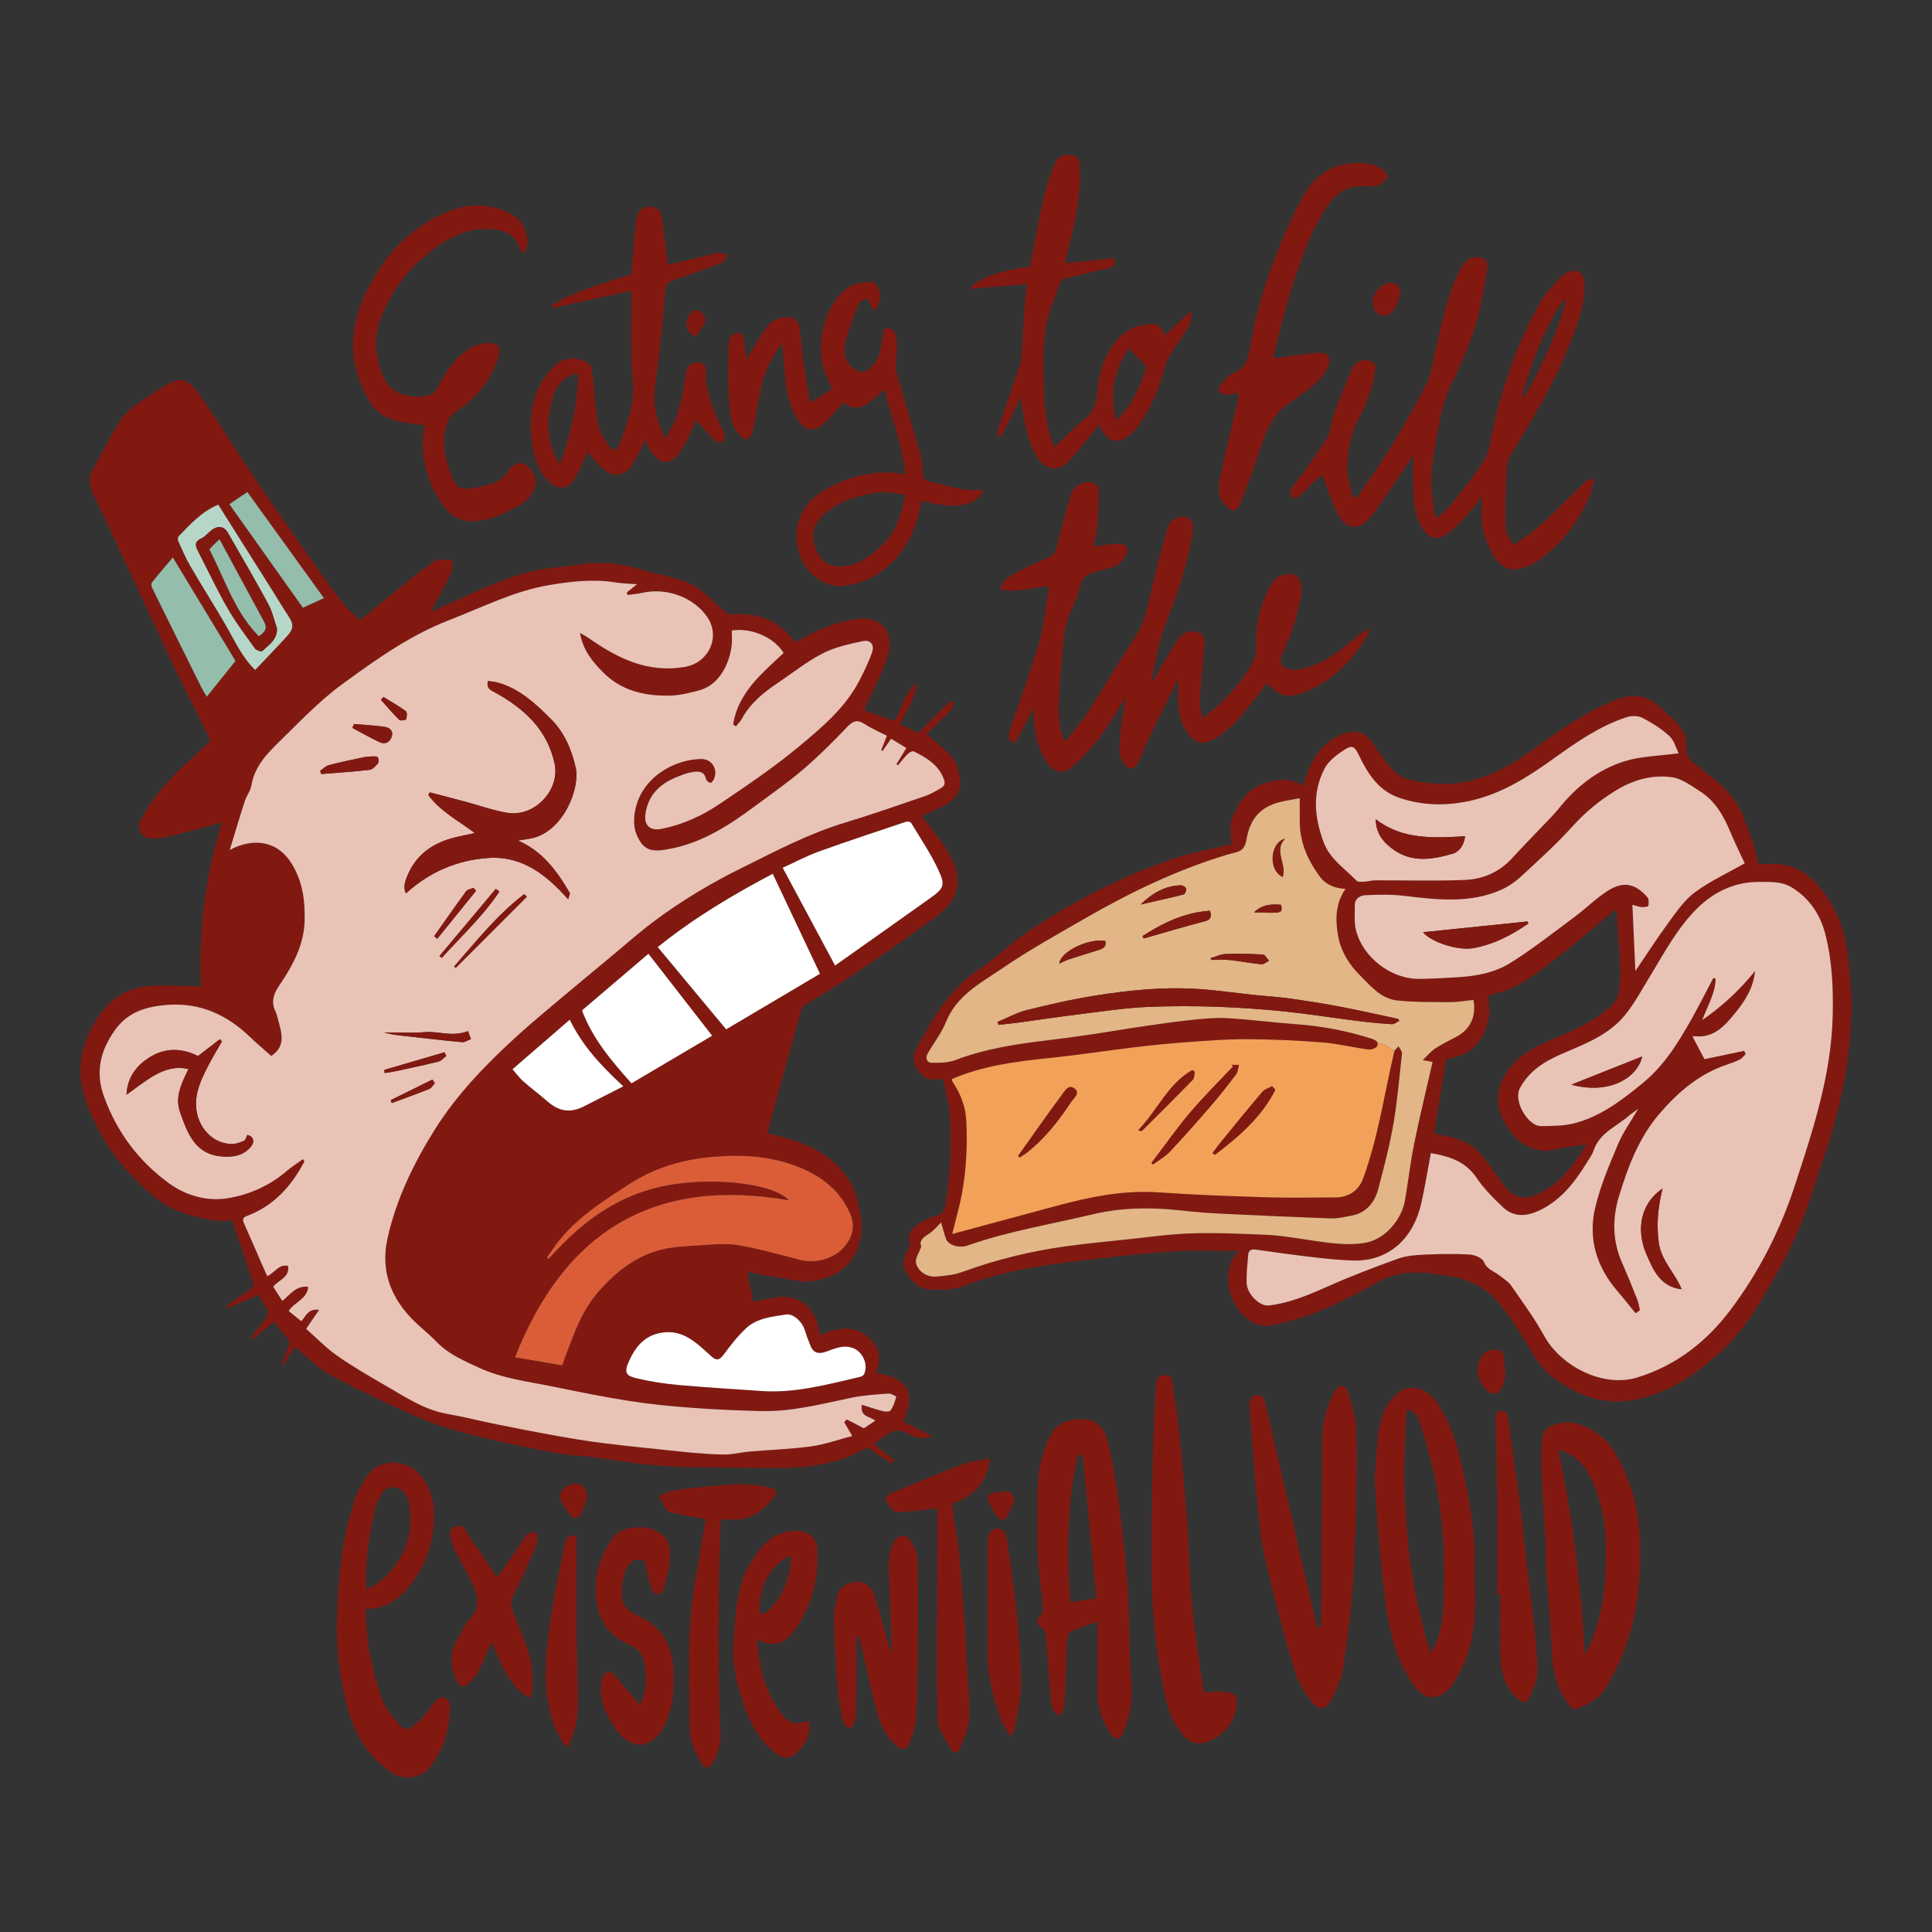 <?xml version="1.0" encoding="utf-8"?>
<!-- Generator: Adobe Illustrator 23.0.3, SVG Export Plug-In . SVG Version: 6.00 Build 0)  -->
<svg version="1.1" id="Layer_1" xmlns="http://www.w3.org/2000/svg" xmlns:xlink="http://www.w3.org/1999/xlink" x="0px" y="0px"
	 viewBox="0 0 1200 1200" enable-background="new 0 0 1200 1200" xml:space="preserve">
<rect x="0" y="0" width="1200" height="1200" fill="#333333" stroke="none"/>
<g>
	<path fill="#821911" d="M155.574,831.184c2.351-3.051,4.515-6.273,7.101-9.111c3.205-3.518,5.824-6.696,1.646-11.359
		c-1.575-1.758-2.277-4.298-3.398-6.524c-6.743,2.885-13.125,5.616-19.507,8.346c-0.246-0.472-0.493-0.945-0.739-1.417
		c4.759-3.325,9.465-6.732,14.303-9.938c2.187-1.45,3.098-2.695,2.063-5.577c-4.44-12.358-8.558-24.832-12.903-37.585
		c-11.104,1.197-21.899-1.704-32.407-5.412c-11.077-3.909-19.479-12.043-27.635-20.045c-12.949-12.705-22.506-27.975-29.332-44.651
		c-8.492-20.746-5.493-40.293,7.864-58.558c8.459-11.568,19.804-16.672,33.488-17.171c9.305-0.339,18.644,0.274,28.807,0.478
		c-1.76-34.116,2.621-68.805,12.907-101.73c-11.824,3.116-23.438,6.328-35.143,9.162c-3.171,0.768-6.667,0.811-9.93,0.442
		c-5.196-0.587-8.1-6.55-5.529-11.241c7.771-14.178,18.291-26.128,30.301-36.854c4.595-4.104,9.014-8.407,13.272-12.393
		c-7.85-15.903-15.682-31.201-23.011-46.736c-15.885-33.671-31.51-67.464-47.25-101.204c-1.325-2.839-3.233-5.525-3.934-8.502
		c-0.717-3.046-1.416-6.93-0.151-9.464c5.324-10.666,11.191-21.079,17.235-31.364c5.342-9.091,14.662-13.841,22.992-19.517
		c15.659-10.67,19.234-10.086,29.915,5.63c11.706,17.224,22.712,34.923,34.406,52.156c13.107,19.316,26.581,38.385,40.025,57.47
		c4.489,6.371,9.214,12.596,14.159,18.618c2.392,2.912,5.543,5.2,8.616,8.013c10.767-8.808,21.271-17.478,31.869-26.032
		c4.124-3.328,8.438-6.423,12.714-9.558c1.059-0.776,2.276-1.754,3.477-1.839c2.997-0.21,6.026,0.04,9.042,0.106
		c-0.092,2.511,0.587,5.393-0.413,7.466c-3.933,8.152-8.394,16.05-13.107,24.88c5.615-2.547,10.591-4.817,15.578-7.064
		c17.599-7.93,35.06-16.304,54.29-19.647c7.307-1.27,14.774-1.605,22.103-2.777c13.541-2.166,26.947-0.807,39.713,3.292
		c11.756,3.775,24.727,4.412,35.111,11.855c5.561,3.986,10.233,9.193,15.481,13.644c1.398,1.186,3.522,2.432,5.172,2.265
		c15.74-1.594,28.472,3.655,38.275,16.062c0.304,0.385,0.746,0.66,1.234,1.082c11.01-6.747,22.687-11.743,35.509-14.142
		c16.578-3.103,26.686,7.151,21.366,23.336c-3.731,11.351-9.614,21.994-14.6,33.096c5.487,1.902,12.194,4.226,18.937,6.563
		c4.518-7.698,6.262-17.368,13.791-23.654c-0.716,9.581-6.075,17.133-10.428,25.844c3.834,1.742,7.657,3.479,11.575,5.258
		c6.726-6.726,13.333-13.334,19.941-19.942c0.696,0.506,1.393,1.013,2.089,1.519c-0.769,1.661-1.17,3.679-2.373,4.919
		c-4.892,5.041-10.03,9.843-14.544,14.217c5.48,4.909,11.097,9.022,15.465,14.191c2.708,3.204,4.237,7.877,5.029,12.126
		c1.494,8.018-1.911,14.159-9.372,18.075c-4.615,2.423-9.499,4.333-14.165,6.429c5.557,7.529,11.766,14.581,16.423,22.542
		c8.884,15.187,8.153,28.351-6.862,39.487c-26.481,19.639-53.537,38.39-81.852,55.301c-1.006,0.601-2.127,1.649-2.423,2.705
		c-6.639,23.699-13.185,47.425-19.693,71.161c-0.521,1.9-0.642,3.909-1.004,6.222c3.423,0.791,7.046,1.449,10.563,2.472
		c16.779,4.879,31.956,12.595,40.803,28.361c3.568,6.357,4.999,14.161,6.217,21.503c0.826,4.974,0.437,10.523-0.893,15.411
		c-3.714,13.648-13.097,20.732-27.091,23.469c-9.705,1.898-18.284-1.559-27.358-2.61c-4.7-0.545-9.327-1.713-15.193-2.829
		c1.279,6.614,2.466,12.748,3.619,18.713c9.154-1.661,18.055-5.183,27.267-1.374c9.438,3.903,12.699,12.244,14.139,22.049
		c11.687-5.378,22.478-6.39,31.756,2.784c5.942,5.876,6.285,13.18,3.117,20.721c19.854,3.112,25.325,12.663,16.878,30.08
		c5.618,2.8,11.251,5.608,18.309,9.126c-3.022,0.582-4.952,1.382-6.784,1.2c-2.401-0.239-5.086-0.718-7.02-2.024
		c-8.786-5.938-14.836-0.512-22.613,5.89c4.378,3.39,8.617,6.673,12.856,9.956c-0.534,0.65-1.067,1.301-1.601,1.951
		c-3.997-2.562-8.235-4.826-11.904-7.793c-2.324-1.88-3.796-2.045-6.403-0.627c-13.744,7.48-28.708,10.528-44.183,11.052
		c-10.125,0.343-20.272,0.183-30.406,0.038c-16.531-0.237-33.105,0.001-49.575-1.17c-15.275-1.086-30.431-3.806-45.653-5.704
		c-6.739-0.84-13.602-0.946-20.247-2.224c-15.95-3.067-31.907-6.217-47.665-10.125c-12.099-3.001-24.317-6.228-35.738-11.099
		c-19.371-8.261-38.459-17.329-57.047-27.222c-8.072-4.296-14.608-11.476-22.195-17.633c-2.372,3.789-4.849,7.746-7.326,11.702
		c-0.355-0.17-0.71-0.341-1.066-0.511c1.278-3.292,2.383-6.664,3.883-9.851c1.395-2.964,1.756-5.283-0.975-7.906
		c-2.705-2.598-4.758-5.875-7.242-9.037c-4.762,3.866-9.257,7.515-13.752,11.164C156.277,831.753,155.925,831.469,155.574,831.184z
		 M548.175,466.4c-0.282-0.135-0.565-0.269-0.847-0.404c1.105-2.842,2.211-5.684,3.51-9.025c-4.777-2.471-9.643-4.56-14.039-7.382
		c-4.587-2.944-7.187-1.664-10.75,2.082c-8.744,9.195-17.793,18.184-27.429,26.425c-9.426,8.061-19.691,15.148-29.659,22.566
		c-15.722,11.7-32.184,22.332-51.642,26.323c-11.795,2.419-17.558,2.199-22.106-9.057c-1.593-3.943-1.599-8.993-0.915-13.313
		c3.486-22.046,25.202-33.141,41.326-33.193c6.679-0.021,10.585,6.618,7.749,12.626c-0.44,0.932-1.667,2.366-2.143,2.229
		c-1.05-0.303-2.447-1.329-2.661-2.292c-1.282-5.767-5.57-4.908-9.442-4.262c-2.891,0.482-5.696,1.657-8.449,2.752
		c-10.479,4.168-17.915,10.934-19.761,22.742c-1.139,7.287,2.758,11.008,9.918,9.594c13.184-2.604,25.215-8.115,36.154-15.485
		c16.892-11.381,33.864-22.843,49.484-35.854c14.14-11.778,28.551-23.858,37.293-40.771c2.866-5.545,5.62-11.204,7.754-17.055
		c1.849-5.069-0.635-8.513-5.758-7.421c-8.453,1.802-17.215,3.718-24.805,7.615c-9.752,5.007-18.478,12.014-27.64,18.169
		c-8.999,6.046-17.334,12.737-22.612,22.548c-0.913,1.697-2.429,3.068-3.667,4.59c-0.56-0.414-1.119-0.829-1.679-1.243
		c3.101-19.725,17.91-31.69,31.373-44.36c-5.853-9.663-20.262-15.904-32.196-13.93c0,2.906,0.262,5.915-0.047,8.864
		c-1.174,11.21-7.558,24.877-19.988,28.232c-6.01,1.622-12.24,3.195-18.403,3.333c-15.456,0.344-30.039-2.903-41.444-14.385
		c-6.517-6.561-12.511-13.606-14.408-24.557c2.668,1.596,4.466,2.531,6.114,3.679c17.741,12.365,36.264,21.354,59.035,17.435
		c14.661-2.523,22.324-18.424,13.975-30.838c-8.288-12.323-25.271-18.632-40.435-15.157c-3.026,0.694-6.168,0.885-9.256,1.308
		c-0.11-0.524-0.22-1.048-0.33-1.572c1.987-1.603,3.974-3.207,6.284-5.071c-4.724-0.392-9.054-0.481-13.291-1.152
		c-13.827-2.191-27.533-0.644-41.105,1.634c-21.954,3.685-41.726,13.855-62.255,21.791c-24.512,9.476-45.69,24.655-66.568,39.902
		c-14.313,10.452-26.671,23.66-39.457,36.093c-7.608,7.398-14.859,15.267-16.784,26.549c-0.592,3.467-3.06,6.57-4.17,10.002
		c-3.242,10.028-6.232,20.138-9.321,30.216c15.042-8.017,30.103-5.65,38.872,9.106c6.433,10.824,7.898,22.209,7.673,34.326
		c-0.249,13.411-5.573,24.795-12.554,35.871c-3.907,6.199-9.802,12.339-5.591,20.931c0.577,1.177,0.96,2.472,1.278,3.752
		c2.135,8.58,6.012,17.468-3.897,23.967c-4.381-3.908-8.876-7.666-13.086-11.719c-14.546-14.001-31.441-21.697-52.015-19.969
		c-12.597,1.058-23.793,4.286-31.815,15.415c-9.268,12.858-12.445,26.307-6.997,41.382c8.009,22.16,21.643,40.388,40.598,54.099
		c10.51,7.603,23.632,11.215,36.254,9.159c13.223-2.154,25.923-7.695,36.521-16.783c3.197-2.742,6.804-5.005,10.223-7.488
		c0.315,0.446,0.63,0.892,0.945,1.338c-8.01,15.434-19.073,27.697-35.821,33.971c-2.896,1.085-2.59,2.632-1.533,4.969
		c3.728,8.245,7.264,16.577,10.884,24.871c1.098,2.516,2.231,5.017,3.344,7.513c4.678-2.032,7.014-7.609,12.934-6.42
		c1.255,7.394-5.895,8.585-9.185,13.024c1.839,2.849,3.731,5.778,5.648,8.746c4.962-3.925,8.446-9.677,16.087-8.706
		c-0.723,7.813-8.522,9.29-12.116,14.994c2.633,2.145,5.19,4.229,7.777,6.336c2.685-2.538,3.888-8.097,11.099-7.025
		c-2.96,4.32-5.388,7.862-8.077,11.786c6.507,5.703,12.466,11.909,19.382,16.75c9.579,6.705,19.756,12.591,29.896,18.447
		c12.251,7.075,24.049,15.115,38.485,17.63c10.198,1.777,20.249,4.378,30.402,6.433c11.905,2.409,23.826,4.755,35.783,6.884
		c10.212,1.818,20.451,3.575,30.741,4.848c15.895,1.966,31.844,3.5,47.77,5.209c2.632,0.282,5.265,0.592,7.905,0.766
		c6.631,0.437,13.271,1.157,19.9,1.08c4.92-0.057,9.811-1.376,14.743-1.803c12.887-1.117,25.866-1.497,38.66-3.256
		c8.59-1.181,16.926-4.215,25.549-6.465c-2.161-3.677-3.581-6.094-5.002-8.511c0.511-0.6,1.021-1.201,1.532-1.801
		c3.437,1.793,6.873,3.585,10.668,5.564c2.026-1.342,4.535-3.006,7.143-4.734c-3.419-2.858-9.558-2.142-8.38-9.896
		c4.628,1.436,8.876,2.923,13.224,4.011c1.496,0.374,4.134,0.337,4.705-0.53c1.649-2.504,2.641-5.49,3.448-8.409
		c0.068-0.245-3.242-2.144-4.887-2.019c-7.714,0.589-15.517,1.027-23.061,2.605c-18.605,3.893-37.06,8.759-56.26,8.266
		c-14.321-0.367-28.651-0.975-42.935-2.041c-12.856-0.959-25.73-2.207-38.46-4.197c-15.74-2.46-31.378-5.629-46.989-8.84
		c-15.761-3.242-31.909-5.032-46.755-11.932c-9.144-4.25-18.461-8.146-25.718-15.547c-3.101-3.162-6.383-6.163-9.743-9.05
		c-17.245-14.819-26.269-32.88-21.117-55.95c5.387-24.122,16.109-46.161,29.082-66.942c13.925-22.305,32.219-41.068,51.588-58.713
		c8.494-7.738,17.366-15.064,26.157-22.47c10.432-8.79,20.957-17.469,31.45-26.187c8.689-7.219,17.141-14.75,26.138-21.564
		c17.429-13.199,36.164-24.337,55.763-34.047c20.84-10.325,41.388-21.212,63.826-27.987c16.848-5.087,33.472-10.926,50.126-16.634
		c3.398-1.165,6.566-3.101,9.684-4.946c1.936-1.146,2.711-2.626,1.716-5.35c-3.33-9.119-10.892-13.436-18.813-17.362
		c-0.794-0.394-2.768,0.719-3.693,1.638c-2.177,2.161-4.052,4.628-6.049,6.971c-0.313-0.199-0.626-0.398-0.939-0.598
		c2.034-3.336,4.067-6.672,6.167-10.117c-3.405-2.063-6.448-3.906-9.463-5.733C551.681,461.424,549.928,463.912,548.175,466.4z
		 M349.145,848.043c6.199-16.179,11.077-32.809,22.798-46.03c10.971-12.375,23.613-22.444,40.145-26.134
		c6.41-1.431,13.099-1.817,19.688-2.184c8.642-0.481,17.507-1.711,25.925-0.387c13.253,2.084,26.245,5.906,39.288,9.226
		c10.377,2.641,22.363-1.03,28.605-9.564c4.474-6.116,5.508-12.429,2.084-19.961c-6.509-14.315-18.001-22.709-31.805-28.209
		c-16.892-6.73-34.563-7.791-52.69-6.309c-19.208,1.57-36.85,6.842-52.996,17.393c-16.413,10.725-33.071,21.105-44.93,37.291
		c-1.904,2.599-3.727,5.258-5.587,7.889c0.345,0.292,0.69,0.584,1.035,0.876c18.836-21.029,39.996-37.964,68.452-44.574
		c31.081-7.22,71.487-2.528,80.828,8.184c-84.164-14.766-139.492,19.661-170.085,97.505
		C329.931,844.766,339.47,846.393,349.145,848.043z M451.019,639.335c19.806-11.727,39.285-23.26,58.283-34.508
		c-9.843-20.838-19.548-41.383-29.34-62.112c-24.752,13.054-48.68,27.274-71.433,45.534
		C422.601,605.169,436.635,622.042,451.019,639.335z M518.683,599.685c20.359-14.407,39.698-28.007,58.938-41.746
		c8.55-6.105,9.692-7.902,5.321-17.374c-4.733-10.256-11.174-19.73-17.028-29.45c-0.398-0.661-2.278-0.999-3.202-0.689
		c-18.051,6.044-36.142,11.987-54.045,18.449c-7.659,2.764-14.91,6.657-22.516,10.114
		C497.2,559.605,507.774,579.332,518.683,599.685z M474.606,864.075c20.415,1.088,39.8-4.334,59.309-8.792
		c1.009-0.231,2.335-0.86,2.736-1.683c2.818-5.782-0.646-13.894-6.731-16.241c-5.929-2.286-11.284,0.21-16.616,2.129
		c-4.377,1.576-7.837,1.303-9.796-3.37c-1.457-3.476-2.736-7.037-3.899-10.623c-1.533-4.727-7.07-9.718-11.301-9.04
		c-8.748,1.402-18.032,2.156-24.866,8.517c-5.138,4.783-9.524,10.459-13.741,16.113c-2.343,3.141-4.235,4.596-7.527,1.665
		c-2.601-2.315-5.129-4.717-7.795-6.953c-6.752-5.663-13.851-9.583-23.4-8.031c-11.193,1.82-16.666,9.344-20.695,18.577
		c-2.896,6.636-0.844,8.351,5.4,9.811c8.457,1.977,17.131,3.323,25.787,4.093C439.157,861.822,456.892,862.832,474.606,864.075z
		 M442.326,643.304c-13.331-17.142-26.388-33.931-39.58-50.895c-13.69,11.67-27.694,23.609-41.269,35.181
		c6.66,17.678,18.377,31.47,30.759,45.266C409.182,662.859,425.763,653.077,442.326,643.304z M387.155,674.728
		c-13.331-12.265-25.458-25.147-33.263-41.371c-12.051,10.427-23.712,20.518-35.562,30.771c2.477,2.823,4.315,5.414,6.635,7.458
		c4.846,4.272,10.054,8.133,14.918,12.386c7.406,6.476,14.289,7.528,22.901,3.154C370.699,683.106,378.609,679.076,387.155,674.728z
		 M107.348,346.245c-4.735,5.615-8.934,10.452-12.907,15.466c-0.564,0.712-0.423,2.482,0.048,3.44
		c10.039,20.431,20.158,40.822,30.304,61.2c1.182,2.375,2.615,4.625,3.626,6.398c5.907-7.349,11.598-14.429,17.849-22.207
		C133.49,389.434,120.446,367.884,107.348,346.245z M158.47,416.136c6.878-7.273,13.519-14.083,19.906-21.124
		c4.269-4.706,4.099-7.362,0.428-12.892c-3.004-4.525-5.775-9.205-8.671-13.802c-11.51-18.272-23.029-36.539-34.574-54.854
		c-10.365,4.279-17.332,12.181-24.607,19.661c-0.55,0.565-0.624,2.153-0.255,2.962c2.386,5.232,4.643,10.562,7.529,15.518
		c7.049,12.106,14.538,23.956,21.618,36.044C145.512,397.324,149.946,407.785,158.47,416.136z M188.145,377.492
		c4.505-2.071,9.028-4.151,13.05-6.001c-15.793-21.875-31.646-43.833-47.564-65.881c-3.917,2.642-7.692,5.189-11.173,7.537
		C157.675,334.578,172.934,356.069,188.145,377.492z"/>
	<path fill="#821911" d="M769.21,776.949c-12.587,0-25.242-0.524-37.834,0.138c-14.37,0.756-28.713,2.318-43.016,3.976
		c-30.413,3.526-60.929,6.327-89.883,17.765c-6.401,2.528-14.184,2.304-21.293,2.088c-7.645-0.232-16.34-9.765-15.959-17.077
		c0.173-3.32,2.432-6.532,4.304-11.18c-1.851-4.314-1.059-8.332,4.505-12.08c3.521-2.371,7.471-4.589,11.54-5.523
		c3.929-0.902,4.966-3.159,5.538-6.305c3.264-17.953,3.732-36.108,2.894-54.24c-0.368-7.967-2.598-15.847-4.037-24.075
		c-1.97,0-3.638-0.164-5.264,0.028c-7.822,0.922-16.559-9.743-11.955-18.391c10.151-19.067,20.728-37.605,39.52-50.063
		c10.357-6.866,19.264-15.905,29.566-22.87c28.57-19.314,59.132-34.963,91.817-46.036c11.776-3.989,24.217-6.018,35.27-8.68
		c-0.071-4.36-1.484-10.16,0.088-14.987c1.976-6.067,5.445-12.311,9.972-16.737c7.731-7.557,25.942-11.827,34.025-4.453
		c1.492-3.877,2.755-7.752,4.444-11.431c4.746-10.333,11.571-18.53,23.124-21.664c7.011-1.902,12.214,0.553,16.341,6.79
		c3.905,5.901,7.967,11.865,12.897,16.88c5.981,6.082,14.491,6.621,22.501,7.582c25.39,3.046,45.914-7.67,65.654-22.154
		c15.124-11.098,30.717-21.681,48.296-29.029c10.653-4.453,19.934-4.124,28.476,3.707c5.173,4.742,10.907,9.289,14.616,15.062
		c2.449,3.811,1.597,9.675,2.549,14.557c0.281,1.442,1.433,2.942,2.592,3.948c8.489,7.365,18.291,13.627,25.263,22.202
		c5.727,7.045,8.411,16.68,11.897,25.386c1.985,4.959,2.874,10.358,4.535,16.608c1.374,0,3.982,0.146,6.569-0.024
		c15.335-1.004,25.807,6.354,34.579,18.353c9.247,12.649,13.44,26.679,14.744,41.877c0.852,9.936,2.076,19.913,1.898,29.85
		c-0.549,30.599-6.551,60.354-16.206,89.291c-8.026,24.056-15.131,48.535-27.845,70.765c-10.513,18.382-20.431,37.236-36.21,51.888
		c-14.679,13.632-30.647,25.014-50.686,29.955c-20.561,5.069-37.971-0.806-54.229-13.002c-9.527-7.147-14.162-17.699-20.323-27.272
		c-4.912-7.632-9.887-15.445-16.12-21.945c-7.243-7.554-16.867-11.958-27.294-13.707c-15.495-2.6-30.853-4.745-45.706,3.783
		c-11.594,6.657-23.623,12.717-35.936,17.909c-9.176,3.869-19.008,6.399-28.752,8.64c-7.483,1.721-13.943-1.456-19.205-7.014
		c-8.749-9.242-11.479-24.645-5.508-34.475C766.981,779.885,768.223,778.341,769.21,776.949z M591.453,766.443
		c21.023-5.665,42.738-11.493,64.441-17.371c20.94-5.672,41.959-9.989,63.949-8.453c22.425,1.567,44.912,2.353,67.386,3.056
		c13.99,0.437,28.005,0.062,42.009,0.095c7.407,0.017,14.378-3.444,17.439-11.84c9.336-25.603,13.153-52.475,19.316-78.806
		c0.283-1.209,1.768-2.136,2.693-3.195c0.665,1.106,1.474,2.155,1.941,3.339c0.285,0.723,0.126,1.664,0.03,2.49
		c-1.653,14.106-2.73,28.314-5.169,42.284c-2.37,13.571-5.884,26.964-9.39,40.305c-2.334,8.882-7.753,15.263-17.411,16.874
		c-3.892,0.649-7.835,1.702-11.719,1.564c-22.981-0.812-45.955-1.837-68.922-2.97c-8.448-0.417-16.895-1.124-25.303-2.048
		c-18.314-2.014-36.574-1.711-54.487,2.559c-25.862,6.166-52.197,10.46-77.404,19.308c-5.322,1.868-11.894-0.394-13.253-4.093
		c-1.2-3.267-1.985-6.687-3.028-10.295c-2.757,2.613-4.977,5.556-7.911,7.294c-3.987,2.361-5.913,4.889-4.391,7.609
		c-1.552,4.285-3.85,7.397-3.381,10.014c0.957,5.342,6.712,9.183,12.367,8.743c5.517-0.429,11.255-0.966,16.39-2.842
		c21.142-7.724,42.835-13.059,65.098-16.06c12.295-1.657,24.651-2.874,36.993-4.158c13.49-1.403,26.974-3.368,40.5-3.783
		c15.507-0.476,31.066,0.282,46.586,0.909c6.904,0.279,13.782,1.448,20.648,2.39c13.062,1.793,25.888,4.637,39.386,2.77
		c13.772-1.904,23.753-15.103,25.731-26.243c2.103-11.842,3.396-23.839,5.793-35.616c3.452-16.963,7.582-33.788,11.415-50.64
		c-1.381-0.276-3.04-0.607-6.114-1.221c3.254-3.066,5.235-5.545,7.763-7.177c4.276-2.759,8.866-5.041,13.38-7.417
		c8.365-4.403,12.365-12.93,10.311-22.759c-4.7,0.482-9.447,1.392-14.191,1.372c-11.088-0.047-22.246,0.124-33.241-1.05
		c-9.8-1.046-16.068-8.667-22.676-15.226c-7.114-7.061-12.265-15.32-13.958-25.183c-1.699-9.896-1.662-19.829,4.693-28.907
		c-6.792-0.241-12.355-2.661-15.99-7.583c-7.369-9.976-12.389-21.035-12.467-33.799c-0.03-4.958-0.005-9.916-0.005-14.95
		c-3.597,0.686-6.653,1.26-9.706,1.852c-14.176,2.746-21.22,10.268-23.538,24.642c-0.339,2.101-1.53,4.714-3.177,5.797
		c-2.325,1.529-5.441,1.855-8.221,2.69c-30.98,9.314-59.947,23.191-87.893,39.248c-17.743,10.195-35.671,20.207-52.565,31.699
		c-13.167,8.958-27.982,16.637-34.597,33.034c-2.814,6.976-7.684,13.108-11.425,19.733c-1.611,2.854-0.541,5.681,2.679,5.717
		c4.885,0.055,10.148-0.03,14.611-1.73c18.209-6.939,37.192-9.858,56.354-12.171c8.687-1.049,17.369-2.164,26.024-3.448
		c11.891-1.763,23.739-3.814,35.633-5.554c9.962-1.458,19.942-2.854,29.955-3.883c6.953-0.714,14.013-1.397,20.957-0.971
		c14.221,0.873,28.38,2.726,42.595,3.758c16.048,1.164,31.688,4.122,47.002,9.032c2.619,0.84,4.65,2.148,3.353,4.664
		c-0.678,1.314-3.71,2.255-5.498,2.015c-9.477-1.273-18.845-3.634-28.348-4.379c-15.622-1.224-31.317-1.962-46.985-2.024
		c-12.724-0.051-25.466,1.006-38.176,1.915c-10.394,0.743-20.773,1.811-31.12,3.054c-18.183,2.185-36.3,4.981-54.514,6.843
		c-20.316,2.077-40.405,4.802-59.368,12.899c0,0.424-0.101,0.8,0.021,1.08c0.26,0.597,0.606,1.163,0.967,1.709
		c4.738,7.17,7.502,15.109,7.89,23.618c0.843,18.484-0.345,36.835-4.97,54.85C593.938,756.497,592.677,761.583,591.453,766.443z
		 M1017.544,688.698c-2.607,1.911-4.143,2.862-5.475,4.042c-7.769,6.878-18.464,10.709-22.234,21.786
		c-0.994,2.922-2.932,5.547-4.593,8.212c-7.366,11.826-15.799,22.676-28.727,28.913c-7.857,3.791-16.032,4.784-22.909-1.721
		c-5.985-5.661-11.968-11.626-16.54-18.409c-7.091-10.52-17.45-13.355-28.33-15.311c-2.046,10.796-3.705,21.209-6.03,31.471
		c-4.727,20.867-19.61,35.871-42.099,35.262c-8.103-0.219-16.207-1.057-24.267-1.988c-12.12-1.401-24.218-3.025-36.29-4.798
		c-3.041-0.447-4.551,0.564-4.785,3.318c-0.491,5.782-1.157,11.6-0.964,17.376c0.235,7.015,8.225,14.668,13.66,14.031
		c13.291-1.557,25.301-6.752,37.402-12.129c14.122-6.275,28.597-11.817,43.154-17.02c5.172-1.849,11.013-2.22,16.584-2.475
		c9.234-0.422,18.52-0.588,27.735-0.042c3.132,0.185,7.858,2.147,8.807,4.518c1.931,4.824,6.187,5.738,9.446,8.319
		c2.605,2.063,5.699,3.85,7.532,6.485c7.148,10.278,14.58,20.459,20.611,31.391c10.208,18.507,36.33,32.293,57.85,25.606
		c24.175-7.512,42.966-22.292,57.753-41.94c17.583-23.363,30.778-49.2,39.94-77.18c11.312-34.543,22.717-68.841,23.548-105.817
		c0.385-17.084-0.381-33.875-4.574-50.29c-3.088-12.09-9.768-22.382-20.874-29.126c-6.337-3.848-13.347-3.393-20.33-3.413
		c-14.913-0.044-27.659,6.015-37.906,15.952c-12.737,12.351-20.996,28.234-30.182,43.297c-4.901,8.035-9.413,16.453-15.337,23.686
		c-9.963,12.164-24.528,17.604-38.492,23.644c-10.807,4.674-20.399,10.225-26.487,21.313c-4.642,8.454,5.276,23.835,12.807,23.759
		c6.936-0.07,14.107-0.018,20.747-1.703c16.556-4.202,29.923-14.565,42.79-25.127c13.53-11.107,22.574-25.991,30.99-41.136
		c4.398-7.915,8.479-16.005,12.704-24.015c0.47,0.174,0.941,0.348,1.412,0.522c-0.083,8.873-4.948,16.451-8.281,25.631
		c12.952-9.055,23.58-18.993,32.798-30.531c-1.122,11.906-7.688,20.714-14.892,29.178c-4.695,5.517-9.851,10.389-17.47,11.365
		c-1.898,0.243-3.853,0.036-6.541,0.036c1.721,3.318,2.917,5.648,4.136,7.967c1.203,2.288,2.43,4.564,3.333,6.256
		c8.633-1.814,16.639-3.496,24.644-5.178c0.306,0.684,0.613,1.369,0.919,2.053c-1.169,1.122-2.162,2.591-3.545,3.291
		c-2.643,1.337-5.469,2.348-8.285,3.299c-17.265,5.831-30.498,17.308-42.002,30.814c-12.544,14.727-19.245,32.57-24.796,50.785
		c-4.25,13.947-4.133,27.867,1.91,41.482c3.337,7.519,6.404,15.16,9.443,22.806c0.827,2.08,1.112,4.376,1.645,6.573
		c-0.906,0.642-1.812,1.284-2.718,1.927c-3.757-4.607-7.411-9.301-11.289-13.803c-12.951-15.038-18.314-32.556-13.812-51.719
		c3.172-13.502,8.745-26.523,14.123-39.392C1007.98,703.454,1012.808,696.843,1017.544,688.698z M1083.691,536.239
		c-2.577-5.571-5.901-12.213-8.753-19.052c-4.215-10.111-9.374-19.539-18.87-25.571c-5.46-3.468-11.173-7.861-17.237-8.783
		c-12.724-1.934-24.85,1.675-35.891,8.561c-9.804,6.115-18.5,13.288-26.32,21.973c-9.832,10.922-20.838,20.812-31.637,30.823
		c-3.593,3.331-7.811,6.333-12.261,8.335c-19.637,8.836-40.07,6.343-60.561,3.892c-7.969-0.953-16.135-0.767-24.176-0.379
		c-3.36,0.162-6.668,2.146-6.504,6.658c0.177,4.864-0.49,9.919,0.612,14.559c4.095,17.247,21.723,30.858,39.377,30.758
		c7.648-0.043,15.297-0.55,22.94-0.971c11.825-0.651,23.676-2.708,33.632-8.91c13.853-8.629,26.747-18.82,39.881-28.573
		c7.02-5.213,13.28-11.535,20.604-16.231c9.635-6.178,17.151-4.653,24.628,3.869c1.032,1.177,1.02,3.658,0.708,5.395
		c-0.097,0.539-2.826,0.992-4.268,0.814c-2.297-0.283-4.524-1.129-5.682-1.441c0.662,14.68,1.301,28.853,1.855,41.156
		c6.178-9.09,13.233-20.07,20.932-30.578c4.854-6.625,9.789-13.752,16.268-18.494
		C1062.467,547.096,1073.383,542.078,1083.691,536.239z M1042.677,467.885c-1.66-3.228-2.811-7.969-5.798-10.711
		c-4.936-4.531-10.807-8.257-16.791-11.339c-2.693-1.387-6.912-1.331-9.916-0.341c-16.518,5.443-30.739,15.304-44.654,25.288
		c-17.426,12.503-35.119,23.816-56.787,27.494c-13.693,2.324-27.143,1.619-40.101-2.919c-12.605-4.415-19.252-15.119-24.731-26.545
		c-2.452-5.113-4.004-6.246-8.671-3.226c-4.717,3.052-9.887,6.833-12.406,11.592c-7.891,14.907-6.468,30.359-0.7,45.902
		c3.951,10.649,13.209,16.344,20.445,23.931c0.926,0.971,3.422,0.643,5.177,0.571c2.117-0.086,4.217-0.79,6.327-0.798
		c18.627-0.067,37.278,0.521,55.874-0.248c11.082-0.459,21.207-4.764,29.063-13.318c6.556-7.139,13.357-14.052,20.024-21.09
		c2.985-3.151,6.123-6.189,8.823-9.573c11.007-13.798,24.53-24.565,41.301-29.76C1019.404,469.62,1030.61,469.535,1042.677,467.885z
		 M890.726,704.039c0.805,0.242,1.249,0.44,1.711,0.503c11.065,1.519,21.41,4.667,28.679,13.867
		c4.599,5.822,8.825,11.941,13.183,17.951c5.086,7.013,12.077,9.325,19.563,6.015c14.437-6.383,23.448-18.223,31.569-31.52
		c-6.677,1.021-12.944,1.434-18.908,3.003c-13.005,3.421-23.971-3.901-29.978-13.286c-7.652-11.954-8.575-23.418,0.15-35.775
		c6.666-9.44,15.885-14.261,25.802-18.509c12.788-5.478,25.673-10.8,36.419-19.882c2.735-2.311,5.575-5.647,6.28-8.956
		c1.23-5.774,1.264-11.908,1.041-17.864c-0.427-11.399-1.386-22.778-2.161-34.731c-1.233,0.719-2.131,1.087-2.841,1.68
		c-10.459,8.74-20.567,17.94-31.418,26.159c-12.434,9.417-24.142,20.272-40.012,24.095c-2.001,0.482-3.914,1.326-5.879,2.005
		c2.513,9.48,0.722,17.992-3.95,25.961c-4.908,8.373-12.885,11.917-21.691,13.011C895.714,673.497,893.226,688.73,890.726,704.039z"
		/>
	<path fill="#821911" d="M746.874,446.252c13.883-10.526,24.379-22.109,31.891-35.943c2.222-4.092,1.066-10.039,1.386-15.14
		c0.745-11.897,3.81-23.097,10.076-33.305c2.695-4.391,9.288-6.235,14.075-4.725c3.544,1.118,4.503,7.693,3.886,11.859
		c-1.926,13.003-6.115,25.306-11.74,37.124c-1.474,3.097-1.675,6.145,1.013,7.997c2.094,1.442,5.299,2.321,7.793,1.958
		c14.327-2.09,25.394-10.502,36.104-19.466c2.756-2.307,5.542-4.579,9.363-6.21c-0.712,1.833-1.16,3.829-2.176,5.475
		c-9.077,14.705-20.644,26.755-36.892,33.553c-11.217,4.693-16.343,3.549-24.749-5.064c-4.844,6.232-9.526,12.599-14.574,18.662
		c-6.107,7.333-12.853,13.969-21.985,17.619c-3.464,1.384-6.433,0.848-9.157-1.577c-6.187-5.507-8.719-12.721-9.216-20.691
		c-0.323-5.175-0.061-10.386-0.061-17.068c-5.981,12.083-11.572,23.189-16.982,34.382c-2.943,6.088-5.469,12.377-8.393,18.475
		c-2.032,4.238-4.784,4.23-7.914,0.583c-4.865-5.67-3.18-12.365-2.715-18.604c0.56-7.511,2.32-14.933,3.032-22.74
		c-5.071,7.977-9.683,16.299-15.35,23.826c-5.038,6.691-10.765,13.052-17.067,18.551c-6.839,5.968-12.438,4.106-17.189-3.826
		c-5.864-9.79-7.419-20.415-7.573-31.846c-3.737,7.156-7.474,14.313-11.278,21.597c-4.226-1.761-4.715-4.176-3.576-7.487
		c6.26-18.195,12.92-36.273,18.465-54.685c2.778-9.225,3.486-19.075,5.114-28.645c0.373-2.193,0.682-4.398,1.069-6.91
		c-10.364,1.01-20.044,4.386-30.439,2.073c1.978-6.591,7.251-8.821,11.866-11.328c6.058-3.292,12.59-5.701,18.778-8.773
		c1.576-0.783,3.328-2.43,3.794-4.031c3.174-10.896,6.026-21.886,8.98-32.845c1.363-5.055,4.39-8.375,9.667-9.467
		c4.15-0.859,8.291,1.098,8.374,5.311c0.161,8.158-0.619,16.35-1.326,24.5c-0.282,3.25-1.407,6.426-2.222,9.957
		c5.177-0.574,10.292-1.373,15.433-1.592c1.905-0.081,5.059,0.75,5.52,1.968c0.652,1.725-0.172,4.479-1.228,6.292
		c-3.646,6.261-10.563,7.139-16.636,8.543c-5.982,1.383-9.934,3.634-11.489,9.937c-1.257,5.097-2.975,10.203-5.329,14.881
		c-4.548,9.035-4.479,18.869-5.601,28.46c-1.136,9.716-1.541,19.525-2.07,29.304c-0.41,7.567,0.557,14.977,2.944,22.129
		c0.536,0.241,1.071,0.483,1.607,0.724c4.294-5.562,8.999-10.858,12.802-16.738c10.408-16.096,20.313-32.517,30.661-48.653
		c6.18-9.638,7.759-20.606,10.258-31.397c2.7-11.655,5.879-23.203,9.035-34.747c1.063-3.889,3.592-6.397,7.857-7.343
		c5.144-1.141,8.793,2.013,8.177,7.232c-2.574,21.796-10.409,41.99-18.102,62.321c-3.398,8.98-4.722,18.746-6.974,28.159
		c-0.373,1.56-0.673,3.138-0.33,5.025c3.301-5.659,6.557-11.344,9.919-16.966c2.121-3.548,4.188-7.161,6.667-10.452
		c2.704-3.59,6.843-4.866,11.03-3.982c4.602,0.972,5.257,4.861,4.882,8.995c-1.033,11.382-2.194,22.757-2.911,34.159
		C744.951,438.77,746.136,441.992,746.874,446.252z"/>
	<path fill="#821911" d="M842.778,309.102c6.934-10.222,14.272-20.196,20.699-30.727c8.094-13.262,15.975-26.714,22.875-40.616
		c3.126-6.299,3.711-13.87,5.374-20.882c4.107-17.317,7.399-34.865,15.885-50.841c2.095-3.944,4.934-6.065,9.271-6.273
		c4.784-0.23,7.713,2.011,6.931,6.684c-2.037,12.169-3.868,24.503-7.504,36.237c-3.733,12.043-8.878,23.771-14.58,35.043
		c-4.958,9.801-6.905,20.191-8.849,30.663c-1.716,9.242-3.491,18.584-3.853,27.935c-0.313,8.067,1.326,16.21,2.102,24.319
		c0.688,0.203,1.375,0.407,2.063,0.61c2.807-2.682,5.983-5.075,8.353-8.1c7.169-9.153,14.668-18.157,20.733-28.021
		c3.016-4.905,3.253-11.548,4.622-17.433c6.572-28.247,15.594-55.612,30.293-80.76c3.221-5.511,8.108-10.056,12.298-14.987
		c0.732-0.861,1.739-1.571,2.75-2.101c7.174-3.766,12-0.916,12.034,7.016c0.063,14.581-5.624,27.613-10.928,40.748
		c-8.847,21.907-21.11,41.976-33.258,62.123c-2.06,3.416-4.041,7.449-4.263,11.3c-0.712,12.371-0.897,24.799-0.564,37.185
		c0.087,3.228,2.797,6.386,4.763,10.555c6.383-4.753,12.179-8.364,17.125-12.902c9.594-8.802,18.684-18.153,28.071-27.186
		c0.841-0.809,2.318-0.956,3.5-1.411c0.463,0.317,0.927,0.634,1.39,0.951c-1.051,3.687-1.633,7.594-3.235,11.023
		c-7.422,15.884-17.491,29.719-32.383,39.488c-2.581,1.693-5.479,3.069-8.416,4.023c-7.73,2.511-14.182-0.295-18.35-7.619
		c-6.982-12.271-8.7-21.045-6.845-36.988c-4.451,5.37-8.03,10.129-12.085,14.441c-3.275,3.484-6.802,6.927-10.791,9.498
		c-6.002,3.868-10.953,2.027-14.62-4.122c-4.129-6.923-5.216-14.595-5.629-22.334c-0.416-7.782-0.092-15.604-0.092-23.339
		c-2.083,3.339-4.322,7.208-6.829,10.894c-6.315,9.285-12.507,18.67-19.208,27.672c-6.562,8.816-15.535,8.386-20.52-1.316
		c-4.087-7.954-6.759-16.635-9.994-24.831c-4.814,4.567-10.529,9.989-16.136,15.307c-4.647-2.862-4.092-5.01-1.5-8.441
		c7.277-9.627,14.42-19.414,20.75-29.672c2.559-4.148,2.528-9.809,4.281-14.558c3.432-9.301,7.033-18.559,11.068-27.611
		c2.397-5.379,6.46-7.021,11.891-5.485c1.277,0.361,3.096,2.47,2.955,3.552c-0.631,4.863-1.43,9.799-3.013,14.419
		c-2.185,6.375-4.657,12.747-7.862,18.656c-4.888,9.012-6.27,18.846-6.758,28.622c-0.314,6.285,2.102,12.705,3.294,19.065
		C840.982,308.754,841.88,308.928,842.778,309.102z M945.298,247.638c7.931-8.521,26.39-50.681,27.231-62.193
		C962.749,193.749,946.529,237.049,945.298,247.638z"/>
	<path fill="#821911" d="M463.435,223.405c4.187-6.771,7.848-13.237,12.059-19.323c3.157-4.564,7.828-7.068,13.576-7.145
		c4.198-0.056,6.837,2.465,7.45,6.069c1.162,6.832,1.339,13.825,2.296,20.7c1.208,8.679,2.786,17.306,4.287,26.456
		c5.452-3.403,9.624-6.008,13.662-8.528c-2.178-5.686-5.141-11.048-6.247-16.77c-2.839-14.694,2.294-36.488,16.886-46.656
		c3.681-2.565,9.317-2.362,14.084-3.279c0.615-0.118,1.523,0.556,2.097,1.08c3.999,3.646,3.839,12.883-0.525,17.025
		c-0.641-0.94-1.338-1.785-1.836-2.734c-0.915-1.743-1.712-3.548-2.558-5.328c-1.826,1.199-4.614,1.997-5.311,3.667
		c-2.837,6.798-5.27,13.794-7.367,20.861c-1.039,3.503-1.897,7.469-1.293,10.959c1,5.781,7.227,10.959,11.15,10.519
		c4.506-0.505,10.262-7.842,11.126-14.015c0.59-4.215,1.355-8.406,2.017-12.458c6.001-2.072,7.163,2.445,7.846,5.839
		c0.738,3.666-0.09,7.632-0.092,11.467c-0.001,3.518-0.506,7.229,0.411,10.52c4.622,16.588,9.736,33.039,14.436,49.606
		c1.026,3.616,1.499,7.519,1.432,11.276c-0.062,3.452,0.916,5.184,4.335,5.912c11.018,2.347,21.727,6.556,33.42,5.046
		c-3.77,10.249-17.325,12.628-38.221,6.829c-2.392,11.935-6.071,23.484-13.791,33.06c-8.47,10.506-19.581,17.563-32.95,19.622
		c-14.004,2.157-26.552-7.767-30.091-22.474c-3.695-15.359,2.537-29.052,17.476-37.41c12.298-6.88,25.518-10.712,39.744-10.326
		c2.883,0.078,5.752,0.638,9.423,1.069c-1.862-18.468-8.759-34.884-13.01-52.585c-8.127,6.562-14.701,16.393-25.461,7.932
		c-4.672,5.047-8.535,10.342-13.484,14.267c-5.614,4.453-11.18,2.572-14.944-3.473c-5.217-8.378-7.07-17.649-7.829-27.285
		c-0.495-6.289-1.145-12.567-1.838-20.078c-8.465,10.538-12.249,21.407-14.202,33.096c-1.241,7.428-2.536,14.86-4.259,22.184
		c-0.416,1.767-2.559,4.26-4.021,4.339c-1.538,0.083-3.513-2.089-4.774-3.688c-5.113-6.484-5.391-14.557-5.874-22.148
		c-0.741-11.64-0.365-23.367-0.01-35.043c0.053-1.737,2.248-4.159,4.028-4.924c2.98-1.282,4.977,0.381,5.308,3.789
		C462.392,215.023,462.931,219.103,463.435,223.405z M562.169,307.402c-5.152-0.625-10.27-2.22-15.13-1.644
		c-12.02,1.424-23.617,4.425-33.479,12.297c-7.126,5.688-10.13,12.38-7.647,20.64c2.367,7.873,7.682,13.944,17.456,13.136
		c10.762-0.89,18.624-7.295,25.834-14.539C557.133,329.323,559.845,318.945,562.169,307.402z"/>
	<path fill="#821911" d="M681.653,1007.244c-6.174,2.146-11.024,3.729-15.774,5.57c-0.948,0.367-1.956,1.625-2.171,2.635
		c-0.583,2.738-0.929,5.555-1.058,8.355c-0.423,9.154-0.648,18.317-1.075,27.47c-0.169,3.633-0.502,7.279-1.105,10.861
		c-0.216,1.283-1.446,2.394-2.304,3.724c-5.819-3.238-5.034-8.802-5.533-13.397c-1.376-12.693-2.087-25.456-3.246-38.175
		c-0.105-1.153-1.371-2.394-2.394-3.233c-3.462-2.839-3.483-4.878-0.352-8.149c0.896-0.937,1.385-2.759,1.259-4.1
		c-1.039-11.053-2.836-22.065-3.295-33.135c-0.587-14.157-0.421-28.365-0.054-42.537c0.29-11.191,2.991-22.026,8.181-31.965
		c4.422-8.467,12.71-10.139,21.264-9.57c7.219,0.48,11.833,5.473,13.542,12.04c2.603,10.001,4.629,20.201,6.128,30.429
		c2.061,14.057,3.493,28.209,5.015,42.339c0.887,8.234,1.669,16.493,2.059,24.762c0.565,11.996,0.713,24.011,1.074,36.016
		c0.307,10.18,1.388,20.405,0.741,30.522c-0.419,6.552-3.001,13.062-5.257,19.36c-1.223,3.414-5.047,3.437-7.121,0.298
		c-5.099-7.715-8.456-16.102-8.506-25.5C681.597,1037.317,681.653,1022.767,681.653,1007.244z M672.551,903.968
		c-1.058-0.024-2.115-0.047-3.173-0.071c-6.68,29.976-6.558,60.377-4.607,91.241c5.565-0.826,10.676-1.584,16.177-2.401
		C678.111,962.749,675.331,933.359,672.551,903.968z"/>
	<path fill="#821911" d="M820.521,1010.725c0.284-39.418,0.56-78.837,0.858-118.255c0.074-9.785,2.777-18.945,7.171-27.576
		c0.937-1.841,3.056-4.005,4.823-4.19c1.282-0.135,3.698,2.523,4.195,4.325c1.959,7.1,4.359,14.3,4.754,21.563
		c0.745,13.689,0.466,27.454,0.153,41.176c-0.423,18.499-0.748,37.028-2.106,55.47c-1.297,17.621-3.417,35.216-6.1,52.681
		c-1.027,6.687-4.125,13.223-7.171,19.387c-3.292,6.664-7.959,7.483-12.357,1.713c-4.521-5.932-8.766-12.7-10.818-19.774
		c-6.775-23.343-13.108-46.855-18.402-70.571c-3.016-13.512-3.992-27.518-5.325-41.356c-1.655-17.173-2.705-34.405-4.074-51.607
		c-0.3-3.774,0.414-6.845,4.864-7.06c4.072-0.197,4.545,3.224,5.212,6.09c5.616,24.112,11.197,48.233,16.749,72.361
		c4.861,21.121,9.666,42.256,14.523,63.378c0.177,0.77,0.643,1.474,0.975,2.208C819.137,1010.7,819.829,1010.713,820.521,1010.725z"
		/>
	<path fill="#821911" d="M392.16,180.583c-16.761,3.692-32.78,7.221-48.799,10.75c-0.16-0.604-0.321-1.207-0.481-1.811
		c15.046-9.367,32.251-13.393,49.26-19.281c0.661-8.12,1.312-16.538,2.047-24.948c0.273-3.126,0.544-6.275,1.174-9.34
		c0.855-4.153,2.628-7.218,7.777-7.496c5.265-0.284,7.295,2.702,7.927,6.843c1.466,9.602,2.485,19.273,3.722,29.215
		c9.566-2.302,19.599-4.713,29.63-7.137c0.642-0.155,1.31-0.672,1.88-0.564c1.984,0.375,3.931,0.95,5.891,1.45
		c-1.285,1.733-2.213,4.382-3.915,5.047c-9.775,3.816-19.669,7.366-29.664,10.563c-3.874,1.239-5.211,2.826-5.472,7.135
		c-0.809,13.367-2.365,26.693-3.785,40.019c-0.875,8.207-2.537,16.361-2.923,24.581c-0.43,9.146,2.867,17.651,6.352,26.886
		c5.955-7.835,8.625-16.083,10.487-24.615c1.264-5.794,2.119-11.68,3.078-17.537c0.704-4.301,4.082-5.105,7.385-5.112
		c3.145-0.007,4.963,1.807,4.785,5.52c-0.614,12.821,4.75,24.051,9.864,35.315c0.545,1.199,1.673,2.349,1.679,3.526
		c0.009,1.646-0.368,3.671-1.39,4.8c-0.589,0.65-3.333,0.419-4.148-0.386c-4.284-4.232-8.263-8.773-12.085-12.923
		c-2.374,4.915-4.886,11.12-8.235,16.834c-6.159,10.509-13.692,13.754-21.145-0.231c-0.769-1.443-1.549-2.881-2.312-4.298
		c-2.564,4.999-4.872,10.109-7.716,14.901c-4.39,7.396-11.919,8.703-18.444,3.021c-3.699-3.221-6.677-7.269-9.706-10.639
		c-2.443,5.247-4.745,11.257-7.93,16.755c-3.799,6.559-10.266,7.037-15.816,1.867c-5.875-5.473-8.637-12.65-10.006-20.159
		c-2.44-13.385-2.294-26.845,3.903-39.312c2.442-4.913,6.356-9.22,10.134-13.309c4.258-4.61,14.37-5.091,20.287-0.925
		c1.69,1.19,2.268,4.564,2.561,7.03c1.207,10.161,1.58,20.452,3.356,30.501c0.825,4.669,3.746,9.17,6.467,13.247
		c2.894,4.336,5.205,4.234,6.934-0.492c3.253-8.892,6.733-17.943,8.073-27.223c1.202-8.32-0.513-17.035-0.636-25.58
		c-0.167-11.554-0.042-23.113-0.042-34.669C392.16,186.076,392.16,183.752,392.16,180.583z M359.247,232.416
		c-8.327-0.377-13.968,7.434-16.043,14.795c-3.946,14.001-4.04,28.001,4.505,41.021C354.72,270.301,358.372,251.823,359.247,232.416
		z"/>
	<path fill="#821911" d="M853.812,918.324c0.885-10.231,1.292-21.065,2.912-31.714c1.287-8.463,5.224-16.187,12.032-21.729
		c5.68-4.623,16.229-4.167,22.997,5.255c9.35,13.017,13.556,28.117,17.009,43.404c4.229,18.725,7.305,37.642,7.171,56.946
		c-0.081,11.617,0.578,23.274-0.17,34.843c-0.924,14.282-4.963,27.836-12.951,39.969c-0.273,0.414-0.469,0.884-0.771,1.273
		c-8.142,10.504-17.147,10.061-24.751-0.951c-8.953-12.964-12.934-27.813-15.508-42.905c-2.556-14.984-3.755-30.215-5.174-45.373
		C855.411,944.575,854.753,931.758,853.812,918.324z M888.447,1026.83c6.783-9.987,7.734-21.25,8.179-32.339
		c1.009-25.164-0.014-50.308-5.024-75.06c-2.408-11.898-5.888-23.603-9.388-35.243c-1.142-3.797-3.125-7.888-8.358-8.809
		C869.869,927.129,873.277,977.549,888.447,1026.83z"/>
	<path fill="#821911" d="M960.177,961.177c-0.984-16.785-2.194-34.557-2.975-52.348c-0.26-5.92,0.21-11.946,1.127-17.802
		c0.309-1.97,2.711-4.328,4.719-5.18c6.057-2.57,12.409-3.193,18.833-0.84c9.719,3.56,17.17,9.658,22.175,18.821
		c8.941,16.368,13.946,33.587,14.588,52.45c0.85,24.959-1.517,49.216-11.251,72.356c-3.189,7.58-6.928,15.057-11.453,21.894
		c-2.388,3.608-6.992,5.763-10.647,8.506c-0.483,0.362-1.33,0.199-1.907,0.484c-6.19,3.051-6.233,3.081-10.286-2.689
		c-5.855-8.335-8.483-17.655-9.054-27.804c-1.094-19.448-2.582-38.874-3.845-58.313
		C960.019,967.879,960.177,965.024,960.177,961.177z M967.902,900.577c8.814,41.719,14.054,83.524,16.524,127.071
		c1.424-2.653,2.196-3.912,2.801-5.247c8.634-19.036,10.258-39.249,10.223-59.792c-0.023-13.71-2.06-26.936-7.153-39.751
		C986.13,912.374,980.343,903.821,967.902,900.577z"/>
	<path fill="#821911" d="M682.581,263.576c-5.88,7.341-11.413,15.071-17.804,22.012c-7.565,8.216-15.929,6.704-21.303-2.981
		c-6.081-10.958-7.854-22.998-9.328-35.863c-4.261,8.52-8.288,16.574-12.315,24.627c-0.705-0.161-1.411-0.323-2.116-0.484
		c0.169-1.785,0.003-3.682,0.558-5.337c4.333-12.925,8.806-25.803,13.231-38.697c0.316-0.922,0.805-1.842,0.863-2.785
		c0.722-11.611,1.322-23.231,2.084-34.839c0.26-3.955,0.886-7.886,1.454-12.764c-11.725,0.965-23.392,1.925-35.422,2.914
		c3.817-6.08,19.833-11.855,37.318-13.853c2.892-14.815,5.496-29.729,8.819-44.481c1.547-6.866,4.205-13.534,6.905-20.067
		c1.722-4.168,6.482-5.825,10.975-4.465c3.981,1.205,4.073,4.507,4.245,8.035c0.934,19.178-3.898,37.429-8.6,55.717
		c-0.24,0.932-0.361,1.894-0.602,3.189c10.393-1.069,20.486-2.106,30.402-3.126c1.981,4.382-0.541,5.476-3.207,6.133
		c-8.965,2.211-17.987,4.197-26.933,6.479c-1.37,0.349-3.17,1.575-3.563,2.787c-3.341,10.295-7.874,20.5-9.177,31.086
		c-1.632,13.262-0.872,26.868-0.491,40.307c0.195,6.866,1.639,13.724,2.874,20.522c0.579,3.19,1.999,6.227,3.392,10.394
		c3.563-3.543,6.515-6.55,9.545-9.475c4.939-4.768,11.312-8.713,14.498-14.442c2.995-5.385,2.523-12.653,3.802-19.047
		c2.347-11.732,7.256-22.294,17.166-29.331c3.917-2.781,9.388-3.959,14.31-4.555c3.978-0.481,7.616,1.815,9.246,7.224
		c5.416-5.095,10.484-9.864,15.552-14.632c0.427,0.167,0.854,0.333,1.281,0.5c-0.428,2.628-0.152,5.674-1.415,7.806
		c-3.941,6.651-8.627,12.856-12.679,19.446c-1.557,2.533-2.354,5.589-3.203,8.492c-3.725,12.736-8.544,24.951-16.824,35.504
		C697.444,276.585,688.264,277.037,682.581,263.576z M701.147,216.356c-8.969,13.311-12.106,27.839-7.937,44.79
		c10.797-9.929,15.342-21.979,18.864-33.362C708.19,223.722,704.853,220.233,701.147,216.356z"/>
	<path fill="#821911" d="M263.81,264.34c-6.975-1.239-13.986-1.757-20.515-3.811c-10.394-3.27-15.071-12.272-18.966-21.603
		c-10.407-24.927-3.824-47.454,9.538-69.182c10.793-17.552,25.535-30.539,44.484-38.301c13.406-5.491,27.079-5.349,40.042,2.08
		c6.493,3.721,8.828,10.016,9.373,16.996c0.161,2.063-1.073,4.235-1.667,6.357c-0.501,0.056-1.001,0.112-1.502,0.168
		c-0.822-1.421-1.842-2.766-2.431-4.278c-2.678-6.872-7.841-9.324-14.976-10.195c-16.838-2.055-29.731,5.407-41.997,15.489
		c-13.41,11.022-23.209,24.507-29.085,40.791c-4.251,11.78-2.709,23.151,1.888,34.7c3.592,9.025,10.336,11.801,18.859,12.615
		c1.826,0.174,3.689,0.123,5.525,0.008c4.268-0.269,7.584-1.547,9.808-5.921c4.921-9.681,10.706-18.918,20.626-24.359
		c2.798-1.534,6.16-2.482,9.348-2.775c8.26-0.76,9.032,3.603,6.95,10.025c-4.627,14.276-14.364,24.783-26.545,33.104
		c-2.898,1.98-4.206,4.179-5.211,7.68c-3.418,11.913-0.586,22.839,3.926,33.617c1.716,4.099,4.904,6.697,9.793,5.949
		c9.795-1.5,19.865-2.35,25.616-12.408c0.78-1.365,2.761-2.211,4.356-2.907c3.537-1.543,5.482-0.096,8.101,2.895
		c4.066,4.645,4.722,8.506,2.068,13.99c-2.45,5.065-6.463,7.659-11.073,10.155c-8.654,4.686-17.376,8.666-27.57,8.503
		c-6.969-0.112-12.479-3.414-16.29-8.377c-8.989-11.705-13.42-25.33-13.709-40.123C262.498,271.453,263.407,267.664,263.81,264.34z"
		/>
	<path fill="#821911" d="M226.87,999.418c0.857,9.123,1.037,18.1,2.691,26.797c1.926,10.13,4.374,20.311,8.08,29.896
		c2.303,5.958,6.98,11.185,11.311,16.108c3.045,3.462,7.042,0.891,9.45-1.411c4.281-4.094,8.262-8.666,11.532-13.592
		c1.947-2.932,4.349-3.524,6.643-2.565c1.495,0.625,2.924,3.449,2.923,5.286c-0.008,13.761-3.848,26.384-12.267,37.429
		c-5.563,7.297-16.723,8.617-24.203,3.532c-16.257-11.053-24.379-27.241-28.615-45.577c-3.784-16.374-5.673-33.132-5.092-49.957
		c0.864-25.014,2.836-49.97,11.07-73.865c1.902-5.519,4.847-10.939,8.393-15.58c8.48-11.099,26.126-9.405,34.371,2.816
		c6.751,10.006,7.317,20.915,5.802,32.389c-1.57,11.894-5.94,22.594-13.155,32.059C248.776,992.401,240.3,999.485,226.87,999.418z
		 M227.453,987.298c7.801-3.497,13.337-8.607,17.874-14.814c8.403-11.497,11.247-24.434,8.817-38.365
		c-1.121-6.424-4.812-10.067-9.156-10.354c-6.021-0.397-8.149,4.09-10.338,8.436c-0.444,0.883-0.903,1.791-1.139,2.74
		C229.297,951.86,226.846,968.985,227.453,987.298z"/>
	<path fill="#821911" d="M791.327,222.617c9.439-1.243,18.216-2.752,27.058-3.445c6.525-0.511,9.045,3.101,6.283,9.037
		c-1.735,3.728-4.541,7.265-7.661,9.973c-5.378,4.667-11.304,8.721-17.129,12.851c-9.175,6.506-13.283,16.027-16.613,26.282
		c-3.815,11.75-8.114,23.351-12.519,34.896c-0.796,2.086-3.277,5.144-4.696,4.997c-2.118-0.218-4.297-2.624-5.899-4.557
		c-4.852-5.851-3.11-12.564-1.697-18.994c3.391-15.428,7.059-30.794,10.579-46.194c0.181-0.793,0.023-1.664,0.023-3.348
		c-2.346,0.394-4.512,1.115-6.636,1.007c-1.92-0.098-4.175-0.686-5.507-1.904c-0.559-0.511,0.417-3.623,1.502-4.82
		c2.313-2.551,4.803-5.514,7.848-6.714c6.979-2.749,8.753-8.249,9.853-14.699c5.476-32.086,16.46-62.311,31.168-91.247
		c5.898-11.604,13.779-21.049,27.457-23.559c7.924-1.454,15.886-1.843,23.148,2.469c1.898,1.127,3.14,3.362,4.683,5.087
		c-2.261,1.941-4.242,4.648-6.862,5.609c-2.658,0.975-5.95,0.298-8.961,0.217c-9.291-0.249-16.378,4.017-21.5,11.298
		c-10.287,14.622-16.112,31.425-21.71,48.136c-4.852,14.485-8.219,29.47-12.176,44.251
		C791.078,220.314,791.327,221.524,791.327,222.617z"/>
	<path fill="#821911" d="M768.154,1057.593c-0.042,11.868-10.044,23.185-21.292,25.032c-6.71,1.102-10.573-2.804-13.96-7.33
		c-8.016-10.712-9.691-23.653-12.015-36.282c-7.788-42.326-5.664-85.067-4.982-127.726c0.272-17.023,1.286-34.033,1.921-51.051
		c0.125-3.348,0.981-5.772,4.959-6.144c3.703-0.346,4.925,1.179,5.358,4.711c1.06,8.647,2.797,17.214,3.76,25.87
		c1.555,13.975,2.756,27.991,4.011,41.998c0.784,8.758,1.534,17.523,2.048,26.299c0.797,13.621,0.831,27.31,2.186,40.87
		c1.805,18.054,4.558,36.014,6.924,54.011c0.421,3.202,1.913,3.687,5.203,3.115c3.762-0.654,7.833-0.122,11.68,0.474
		C767.432,1051.978,768.941,1054.451,768.154,1057.593z"/>
	<path fill="#821911" d="M553.961,1027.159c-0.618-16.95-1.125-32.931-1.82-48.903c-0.291-6.682-0.471-13.252,2.612-19.481
		c2.915-5.888,7.936-6.693,11.292-1.09c2.186,3.649,3.803,8.225,3.908,12.43c0.428,17.228,0.308,34.475,0.138,51.712
		c-0.149,15.195-0.31,30.404-1.143,45.57c-0.288,5.25-2.23,10.535-4.145,15.525c-1.168,3.042-3.353,5.016-7.309,1.945
		c-6.808-5.284-10.233-12.638-12.399-20.288c-3.978-14.054-6.858-28.419-10.207-42.652c-0.444-1.885-0.954-3.755-1.433-5.632
		c-0.507,0.021-1.014,0.042-1.521,0.063c0,16.139,0.163,32.282-0.15,48.416c-0.057,2.915-1.77,8.061-3.235,8.253
		c-4.161,0.548-5.186-3.72-5.758-7.137c-1.142-6.83-2.393-13.68-2.879-20.573c-0.961-13.617-1.637-27.264-1.982-40.91
		c-0.106-4.195,1.26-8.426,1.935-12.643c1.364-8.518,13.414-11.536,18.859-7.414c1.824,1.381,3.539,3.561,4.2,5.714
		c3.56,11.592,6.772,23.29,10.114,34.949C553.161,1025.443,553.39,1025.842,553.961,1027.159z"/>
	<path fill="#821911" d="M397.4,1058.846c3.152-5.453,3.791-11.794,3.677-18.256c-0.041-2.303-0.658-4.59-0.876-6.898
		c-0.578-6.117-4.179-9.958-9.518-12.222c-11.364-4.819-18.132-13.872-20.062-25.37c-2.56-15.246,1.516-29.625,10.957-42.02
		c3.974-5.218,16.651-6.964,23.766-4.109c8.148,3.27,11.488,7.817,10.825,17.425c-0.456,6.613-2.072,13.252-4.018,19.62
		c-1.255,4.107-5.422,4.341-7.187,0.376c-1.96-4.404-2.482-9.434-3.801-14.144c-0.462-1.647-1.192-4.255-2.226-4.482
		c-1.936-0.426-4.702-0.094-6.21,1.087c-5.46,4.279-5.714,10.909-6.485,17.087c-0.982,7.868,2.456,13.372,9.765,16.527
		c15.96,6.888,22.082,19.738,22.414,36.398c0.21,10.585-0.478,20.801-5.087,30.63c-4.055,8.647-11.108,14.471-17.964,12.952
		c-6.328-1.402-10.658-5.896-14.087-11.169c-4.742-7.293-8.33-15.044-8.174-23.997c0.034-1.94,0.391-3.963,1.05-5.786
		c1.74-4.817,4.837-5.385,8.118-1.556C387.316,1046.818,392.274,1052.768,397.4,1058.846z"/>
	<path fill="#821911" d="M470.375,1018.292c0.719,17.648,5.242,32.909,15.133,46.286c3.127,4.229,7.288,7.414,13.303,4.95
		c0.981-0.402,2.269-0.057,3.737-0.057c1.132,8.492-2.571,14.812-8.343,19.789c-4.529,3.905-8.506,3.075-13.784-1.384
		c-10.123-8.551-15.564-20.053-19.544-32.219c-3.928-12.01-6.389-24.469-5.292-37.167c1.43-16.556,1.683-33.535,10.968-48.277
		c5.138-8.157,10.878-16.056,20.962-18.582c3.456-0.866,7.419-1.277,10.81-0.47c5.316,1.265,9.017,5.041,9.356,10.867
		c1.107,19.027-3.755,36.451-15.168,51.745C487.05,1021.094,479.739,1023.479,470.375,1018.292z M491.336,965.98
		c-12.95,5.497-21.355,21.773-19.091,36.893C481.449,1001.134,492.078,980.822,491.336,965.98z"/>
	<path fill="#821911" d="M438.449,943.608c-7.293-1.344-13.907-2.499-20.486-3.827c-1.393-0.281-3.155-0.842-3.888-1.88
		c-1.894-2.684-3.309-5.707-4.915-8.595c2.859-1.202,5.628-3.109,8.592-3.482c12.799-1.611,25.631-3.221,38.5-3.919
		c6.994-0.379,14.169,0.61,21.109,1.845c5.249,0.934,5.881,3.117,2.631,7.103c-6.387,7.834-14.012,13.584-24.887,13.012
		c-2.312-0.122-4.637-0.018-7.254-0.018c-0.134,1.579-0.306,2.857-0.342,4.138c-0.353,12.502-0.872,25.004-0.976,37.508
		c-0.162,19.513-0.149,39.03,0.01,58.543c0.088,10.833,0.399,21.677,1.038,32.49c0.401,6.79-1.982,12.63-4.858,18.41
		c-1.722,3.46-4.909,3.829-6.789,0.542c-3.934-6.878-7.568-13.975-7.578-22.218c-0.027-21.929-0.97-43.914,0.301-65.77
		c0.983-16.894,4.729-33.631,7.318-50.427C436.674,952.526,437.629,948.029,438.449,943.608z"/>
	<path fill="#821911" d="M614.87,905.806c-1.872,16.404-11.35,24.076-23.554,28.023c1.7,12.07,3.696,23.582,4.86,35.177
		c1.407,14.018,2.141,28.105,3.102,42.166c0.419,6.131,0.679,12.272,1.009,18.409c0.671,12.45,2.095,24.925,1.7,37.341
		c-0.204,6.421-3.352,12.849-5.717,19.065c-1.463,3.846-4.588,2.562-5.943,0.022c-3.071-5.756-7.537-11.766-7.812-17.837
		c-0.988-21.821-0.504-43.71-0.514-65.574c-0.007-15.401,0.094-30.802,0.135-46.202c0.017-6.347,0.003-12.693,0.003-19.507
		c-6.776,0.745-13.223,1.567-19.693,2.106c-2.424,0.202-5.505,0.595-7.216-0.615c-2.493-1.763-4.174-4.808-5.72-7.575
		c-0.157-0.281,2.788-2.839,4.604-3.596c14.557-6.063,29.101-12.178,43.845-17.759C603.004,907.541,608.605,907.105,614.87,905.806z
		"/>
	<path fill="#821911" d="M328.9,1054.94c-13.454-8.415-17.678-21.979-23.575-35.098c-2.719,6.295-4.887,12.155-7.762,17.644
		c-1.633,3.116-4.189,5.869-6.753,8.347c-3.159,3.053-5.592,1.783-7.207-1.998c-3.77-8.827-4.547-17.503,0.772-26.075
		c2.35-3.788,3.825-8.35,6.836-11.456c8.778-9.054,4.866-17.786,0.277-26.683c-2.793-5.415-5.893-10.676-8.598-16.133
		c-1.382-2.787-2.491-5.788-3.183-8.815c-0.658-2.877-0.368-5.935,3.347-6.702c3.142-0.649,5.208-0.019,6.895,3.675
		c2.263,4.953,6.182,9.137,9.286,13.722c3.063,4.525,5.995,9.138,9.417,14.377c3.147-4.374,6.197-8.523,9.148-12.742
		c2.66-3.803,5.434-7.554,7.741-11.567c1.922-3.345,4.445-4.143,8.216-3.22c0.822,6.969-2.894,12.692-5.387,18.617
		c-3.129,7.436-7.104,14.514-10.281,21.932c-0.832,1.943-0.67,4.792,0.073,6.85c3.563,9.873,8.17,19.421,11.026,29.477
		c1.816,6.394,1.331,13.468,1.619,20.248C330.867,1050.813,329.825,1052.334,328.9,1054.94z"/>
	<path fill="#821911" d="M929.931,990.124c0-20.557,0.126-41.116-0.041-61.672c-0.126-15.528-0.635-31.053-0.953-46.579
		c-0.051-2.486-0.502-5.094,3.33-5.471c3.805-0.374,4.136,2.653,4.473,4.758c1.641,10.241,2.896,20.544,4.307,30.823
		c1.253,9.128,2.639,18.238,3.765,27.381c0.909,7.382,1.428,14.813,2.284,22.202c1.176,10.159,2.524,20.299,3.765,30.451
		c0.762,6.234,1.62,12.462,2.158,18.716c0.824,9.579,2.151,19.206,1.806,28.759c-0.192,5.313-3.047,10.649-5.292,15.714
		c-0.946,2.134-3.034,2.81-5.736,0.736c-8.386-6.435-11.229-15.509-11.683-25.19c-0.634-13.513-0.16-27.078-0.16-40.62
		C931.28,990.13,930.606,990.127,929.931,990.124z"/>
	<path fill="#821911" d="M627.59,1078.631c-2.323-4.152-4.607-7.252-5.902-10.722c-5.359-14.353-8.578-29.12-8.437-44.583
		c0.198-21.598-0.042-43.201,0.167-64.799c0.026-2.662,0.875-6.286,2.712-7.761c4.049-3.252,8.506-0.59,9.269,4.96
		c2.04,14.848,4.462,29.66,5.954,44.564c1.52,15.185,2.819,30.46,2.85,45.699c0.019,9.281-2.494,18.574-4.005,27.84
		C630.001,1075.032,628.996,1076.104,627.59,1078.631z"/>
	<path fill="#821911" d="M358.086,953.984c0,11.928,0.006,23.387-0.002,34.847c-0.005,7.861-0.147,15.725-0.021,23.584
		c0.252,15.836,0.975,31.672,0.848,47.502c-0.069,8.523-1.994,16.902-6.551,25.624c-1.717-2.214-3.174-3.658-4.122-5.382
		c-9.504-17.279-10.267-35.697-8.61-54.969c1.93-22.448,6.744-44.262,11.118-66.232C351.778,953.77,354.276,953.237,358.086,953.984
		z"/>
	<path fill="#821911" d="M934.002,843.964c0.337,3.434,1.107,6.898,0.877,10.294c-0.191,2.817-1.182,5.75-2.492,8.283
		c-2.02,3.905-5.532,4.144-8.794,1.038c-7.182-6.84-7.931-17.05-0.983-23.679c1.79-1.708,5.888-1.635,8.783-1.264
		c1.35,0.173,2.359,3.007,3.523,4.635C934.611,843.502,934.306,843.733,934.002,843.964z"/>
	<path fill="#821911" d="M364.915,930.019c-1.543,3.928-2.844,7.982-4.799,11.693c-0.483,0.916-4.081,1.498-4.559,0.895
		c-2.805-3.538-5.867-7.197-7.381-11.348c-1.693-4.641,2.767-9.108,8.443-9.572C361.564,921.282,364.076,923.979,364.915,930.019z"
		/>
	<path fill="#821911" d="M852.514,187.269c0.064-4.666,4.918-10.541,9.425-11.396c5.68-1.078,9.102,2.403,7.621,8.017
		c-0.659,2.499-1.782,4.918-2.986,7.221c-1.813,3.468-4.606,6.126-8.731,4.723C854.124,194.569,852.389,191.306,852.514,187.269z"/>
	<path fill="#821911" d="M630.419,930.726c-1.811,4.275-3.067,7.994-4.924,11.383c-1.493,2.726-4.308,2.328-5.861,0.262
		c-2.439-3.245-4.449-6.886-6.099-10.6c-0.432-0.973,0.875-3.866,1.823-4.101c3.583-0.888,7.37-1.456,11.033-1.258
		C627.723,926.484,628.921,929.036,630.419,930.726z"/>
	<path fill="#821911" d="M432.121,209.228c-5.662-3.045-7.234-7.563-4.627-12.553c1.543-2.954,4.373-5.128,7.287-3.298
		c2.351,1.476,4.834,4.485,2.465,8.13C435.628,203.996,433.964,206.456,432.121,209.228z"/>
	<path fill="#EAC3B7" d="M548.175,466.4c1.753-2.488,3.507-4.976,5.324-7.555c3.015,1.827,6.058,3.67,9.463,5.733
		c-2.1,3.445-4.134,6.781-6.167,10.117c0.313,0.199,0.626,0.398,0.939,0.598c1.997-2.343,3.871-4.81,6.049-6.971
		c0.925-0.918,2.899-2.031,3.693-1.638c7.921,3.926,15.484,8.242,18.813,17.362c0.995,2.724,0.22,4.205-1.716,5.35
		c-3.118,1.845-6.286,3.781-9.684,4.946c-16.654,5.708-33.278,11.547-50.126,16.634c-22.438,6.774-42.985,17.661-63.826,27.987
		c-19.599,9.71-38.334,20.848-55.763,34.047c-8.996,6.813-17.449,14.345-26.138,21.564c-10.493,8.717-21.018,17.397-31.45,26.187
		c-8.791,7.406-17.663,14.732-26.157,22.47c-19.368,17.645-37.663,36.408-51.588,58.713c-12.973,20.78-23.695,42.82-29.082,66.942
		c-5.152,23.07,3.872,41.131,21.117,55.95c3.36,2.887,6.642,5.889,9.743,9.05c7.258,7.4,16.575,11.297,25.718,15.547
		c14.846,6.9,30.994,8.689,46.755,11.932c15.611,3.211,31.249,6.38,46.989,8.84c12.73,1.99,25.604,3.238,38.46,4.197
		c14.284,1.065,28.614,1.674,42.935,2.041c19.2,0.492,37.655-4.373,56.26-8.266c7.544-1.579,15.348-2.017,23.061-2.605
		c1.645-0.126,4.955,1.774,4.887,2.019c-0.807,2.919-1.799,5.905-3.448,8.409c-0.571,0.867-3.209,0.904-4.705,0.53
		c-4.348-1.087-8.596-2.574-13.224-4.011c-1.178,7.755,4.96,7.039,8.38,9.896c-2.608,1.728-5.117,3.391-7.143,4.734
		c-3.794-1.979-7.231-3.772-10.668-5.564c-0.511,0.6-1.021,1.201-1.532,1.801c1.42,2.417,2.841,4.834,5.002,8.511
		c-8.623,2.25-16.959,5.284-25.549,6.465c-12.793,1.759-25.773,2.139-38.66,3.256c-4.932,0.427-9.823,1.745-14.743,1.803
		c-6.629,0.077-13.269-0.643-19.9-1.08c-2.64-0.174-5.273-0.484-7.905-0.766c-15.927-1.709-31.875-3.242-47.77-5.209
		c-10.29-1.273-20.529-3.03-30.741-4.848c-11.957-2.128-23.878-4.475-35.783-6.884c-10.153-2.055-20.204-4.656-30.402-6.433
		c-14.436-2.516-26.233-10.555-38.485-17.63c-10.141-5.856-20.318-11.742-29.896-18.447c-6.916-4.841-12.876-11.047-19.382-16.75
		c2.689-3.924,5.117-7.467,8.077-11.786c-7.211-1.071-8.414,4.488-11.099,7.025c-2.586-2.107-5.143-4.19-7.777-6.336
		c3.594-5.705,11.394-7.181,12.116-14.994c-7.641-0.971-11.125,4.781-16.087,8.706c-1.916-2.968-3.808-5.898-5.648-8.746
		c3.29-4.44,10.44-5.631,9.185-13.024c-5.92-1.19-8.256,4.388-12.934,6.42c-1.112-2.496-2.245-4.997-3.344-7.513
		c-3.62-8.294-7.156-16.626-10.884-24.871c-1.057-2.337-1.363-3.884,1.533-4.969c16.748-6.274,27.812-18.537,35.821-33.971
		c-0.315-0.446-0.63-0.892-0.945-1.338c-3.419,2.483-7.026,4.746-10.223,7.488c-10.598,9.089-23.298,14.63-36.521,16.783
		c-12.622,2.056-25.744-1.557-36.254-9.159c-18.955-13.712-32.589-31.939-40.598-54.099c-5.449-15.075-2.271-28.524,6.997-41.382
		c8.022-11.129,19.218-14.357,31.815-15.415c20.575-1.728,37.47,5.968,52.015,19.969c4.211,4.053,8.705,7.811,13.086,11.719
		c9.909-6.499,6.032-15.387,3.897-23.967c-0.318-1.279-0.701-2.574-1.278-3.752c-4.211-8.592,1.684-14.732,5.591-20.931
		c6.981-11.076,12.305-22.46,12.554-35.871c0.225-12.117-1.24-23.502-7.673-34.326c-8.769-14.756-23.83-17.124-38.872-9.106
		c3.089-10.078,6.079-20.188,9.321-30.216c1.109-3.431,3.578-6.534,4.17-10.002c1.925-11.282,9.177-19.151,16.784-26.549
		c12.787-12.434,25.145-25.641,39.457-36.093c20.878-15.246,42.056-30.426,66.568-39.902c20.529-7.936,40.301-18.106,62.255-21.791
		c13.572-2.278,27.278-3.825,41.105-1.634c4.237,0.671,8.567,0.76,13.291,1.152c-2.31,1.864-4.297,3.468-6.284,5.071
		c0.11,0.524,0.22,1.048,0.33,1.572c3.088-0.423,6.23-0.615,9.256-1.308c15.164-3.475,32.148,2.834,40.435,15.157
		c8.349,12.414,0.686,28.315-13.975,30.838c-22.771,3.919-41.294-5.07-59.035-17.435c-1.648-1.149-3.446-2.083-6.114-3.679
		c1.897,10.951,7.892,17.996,14.408,24.557c11.405,11.482,25.988,14.729,41.444,14.385c6.163-0.137,12.393-1.711,18.403-3.333
		c12.43-3.354,18.814-17.021,19.988-28.232c0.309-2.949,0.047-5.958,0.047-8.864c11.935-1.975,26.343,4.267,32.196,13.93
		c-13.463,12.669-28.272,24.635-31.373,44.36c0.56,0.414,1.119,0.829,1.679,1.243c1.238-1.522,2.754-2.893,3.667-4.59
		c5.278-9.811,13.613-16.502,22.612-22.548c9.162-6.155,17.888-13.162,27.64-18.169c7.59-3.897,16.352-5.813,24.805-7.615
		c5.123-1.092,7.608,2.352,5.758,7.421c-2.135,5.851-4.888,11.51-7.754,17.055c-8.742,16.913-23.153,28.993-37.293,40.771
		c-15.62,13.01-32.592,24.473-49.484,35.854c-10.939,7.37-22.97,12.881-36.154,15.485c-7.16,1.414-11.057-2.306-9.918-9.594
		c1.846-11.808,9.282-18.574,19.761-22.742c2.753-1.095,5.558-2.27,8.449-2.752c3.872-0.646,8.16-1.505,9.442,4.262
		c0.214,0.963,1.61,1.989,2.661,2.292c0.476,0.138,1.703-1.297,2.143-2.229c2.835-6.008-1.07-12.647-7.749-12.626
		c-16.125,0.052-37.841,11.147-41.326,33.193c-0.683,4.321-0.678,9.37,0.915,13.313c4.548,11.256,10.311,11.476,22.106,9.057
		c19.459-3.991,35.92-14.623,51.642-26.323c9.968-7.418,20.233-14.505,29.659-22.566c9.636-8.241,18.685-17.229,27.429-26.425
		c3.562-3.746,6.163-5.025,10.75-2.082c4.396,2.821,9.262,4.91,14.039,7.382c-1.299,3.34-2.404,6.182-3.51,9.025
		C547.61,466.131,547.892,466.265,548.175,466.4z M321.683,522.068c2.919-0.476,5.869-0.811,8.752-1.452
		c19.617-4.358,30.019-31.134,27.113-43.928c-2.623-11.547-7.138-21.95-15.628-30.374c-9.459-9.385-19.151-18.474-32.442-22.256
		c-2.096-0.596-4.319-0.748-6.406-1.092c-1.173,4.799,1.96,5.778,4.563,7.223c17.99,9.987,32.344,22.968,36.862,44.24
		c3.42,16.104-12.317,33.193-29.298,30.446c-8.514-1.377-16.76-4.401-25.137-6.643c-7.695-2.059-15.403-4.069-23.105-6.101
		c-0.315,0.554-0.631,1.108-0.946,1.661c7.404,10.077,18.585,15.882,28.928,23.616c-3.832,0.826-7.018,1.503-10.2,2.202
		c-13.943,3.062-25.269,9.717-31.285,23.326c-1.735,3.925-3.307,8.091-1.295,11.953c14.72-13.391,31.898-20.68,51.209-21.995
		c20.883-1.422,35.891,10.337,49.528,25.658c0.502-1.952,1.335-3.317,0.953-3.98C345.981,540.943,336.801,528.573,321.683,522.068z
		 M153.657,704.902c-0.799,1.562-1.084,3.183-1.931,3.568c-2.192,0.997-4.61,1.929-6.977,2.038
		c-12.2,0.562-22.491-10.348-22.981-23.652c-0.353-9.584,3.802-17.637,7.98-25.71c2.521-4.871,5.401-9.556,8.12-14.325
		c-0.438-0.447-0.876-0.894-1.313-1.34c-4.453,3.43-8.906,6.86-13.565,10.449c-11.506-5.804-22.985-5.095-33.458,3.135
		c-6.688,5.256-10.635,12.295-10.933,20.865c5.9-4.149,11.299-8.584,17.286-11.983c6.265-3.557,13.141-5.853,21.139-3.935
		c-0.662,1.427-1.111,2.433-1.59,3.423c-3.587,7.406-6.504,15.156-3.607,23.298c4.621,12.99,9.185,26.435,26.384,27.599
		c6.532,0.442,12.607-0.418,17.245-5.656C158.599,709.125,157.537,705.937,153.657,704.902z M198.812,478.818
		c0.241,0.65,0.482,1.299,0.723,1.949c10.032-0.816,20.087-1.436,30.076-2.62c1.92-0.228,3.803-2.478,5.249-4.181
		c0.59-0.695,0.319-2.612-0.232-3.598c-0.321-0.575-1.975-0.575-3.02-0.541c-1.971,0.064-3.975,0.152-5.895,0.559
		c-7.2,1.524-14.414,3.018-21.525,4.895C202.221,475.798,200.594,477.603,198.812,478.818z M290.69,640.453
		c-9.821,3.799-18.296-0.08-26.538,0.62c-8.469,0.72-17.047,0.16-25.577,0.16c3.953,1.286,7.971,1.709,11.987,2.153
		c12.134,1.34,24.257,2.795,36.412,3.914c1.778,0.164,3.703-1.258,5.559-1.947C291.793,643.386,291.053,641.419,290.69,640.453z
		 M219.892,449.706c-0.347,0.794-0.694,1.589-1.042,2.383c5.565,2.968,11.029,6.154,16.736,8.819
		c3.206,1.497,6.256,0.644,7.615-3.116c1.414-3.914-1.244-5.857-4.231-6.313C232.667,450.518,226.258,450.255,219.892,449.706z
		 M282.113,600.251c0.289,0.328,0.579,0.656,0.868,0.984c14.76-14.763,29.52-29.526,44.281-44.288
		c-0.547-0.529-1.094-1.058-1.642-1.587C308.848,568.112,295.854,584.546,282.113,600.251z M310.183,553.769
		c-0.752-0.549-1.504-1.098-2.256-1.647c-11.648,13.894-23.296,27.789-34.943,41.684c0.459,0.387,0.918,0.773,1.376,1.16
		C286.558,581.452,300.039,569.032,310.183,553.769z M269.644,581.543c0.663,0.498,1.326,0.996,1.99,1.493
		c8.011-9.91,16.022-19.82,24.034-29.73c-0.505-0.621-1.011-1.241-1.516-1.862c-1.577,0.692-3.754,0.943-4.636,2.145
		C282.749,562.804,276.235,572.202,269.644,581.543z M238.673,664.551c0.085,0.644,0.171,1.287,0.256,1.931
		c2.212-0.358,4.446-0.616,6.633-1.091c8.952-1.943,17.92-3.825,26.805-6.041c1.789-0.446,3.239-2.252,4.845-3.431
		c-0.382-0.775-0.765-1.55-1.147-2.325C263.6,657.247,251.136,660.899,238.673,664.551z M238.181,432.929
		c-0.54,0.571-1.081,1.142-1.621,1.712c3.764,4.193,7.402,8.514,11.409,12.461c0.708,0.698,4.029,0.248,4.273-0.388
		c0.574-1.498,0.703-4.366-0.198-5.024C247.641,438.472,242.841,435.796,238.181,432.929z M270.07,672.739
		c-0.504-0.739-1.008-1.478-1.512-2.217c-8.642,4.278-17.283,8.557-25.925,12.835c0.245,0.584,0.49,1.169,0.736,1.753
		c7.799-2.898,15.639-5.693,23.358-8.79C268.099,675.77,268.968,673.965,270.07,672.739z"/>
	<path fill="#DB5D38" d="M349.145,848.043c-9.676-1.65-19.215-3.277-29.245-4.988c30.593-77.844,85.921-112.271,170.085-97.505
		c-9.34-10.712-49.746-15.404-80.828-8.184c-28.456,6.61-49.615,23.544-68.452,44.574c-0.345-0.292-0.69-0.584-1.035-0.876
		c1.86-2.631,3.683-5.29,5.587-7.889c11.859-16.185,28.518-26.565,44.93-37.291c16.146-10.551,33.788-15.823,52.996-17.393
		c18.127-1.481,35.798-0.421,52.69,6.309c13.803,5.499,25.296,13.894,31.805,28.209c3.425,7.532,2.39,13.845-2.084,19.961
		c-6.242,8.534-18.228,12.205-28.605,9.564c-13.043-3.32-26.035-7.141-39.288-9.226c-8.418-1.324-17.283-0.093-25.925,0.387
		c-6.589,0.367-13.279,0.753-19.688,2.184c-16.532,3.69-29.174,13.76-40.145,26.134
		C360.222,815.234,355.345,831.864,349.145,848.043z"/>
	<path fill="#FFFFFF" d="M451.019,639.335c-14.383-17.293-28.417-34.166-42.491-51.086c22.753-18.26,46.681-32.48,71.433-45.534
		c9.792,20.729,19.497,41.275,29.34,62.112C490.304,616.076,470.825,627.609,451.019,639.335z"/>
	<path fill="#FFFFFF" d="M518.683,599.685c-10.909-20.353-21.483-40.081-32.532-60.696c7.606-3.457,14.857-7.35,22.516-10.114
		c17.903-6.461,35.994-12.404,54.045-18.449c0.924-0.309,2.804,0.028,3.202,0.689c5.854,9.72,12.295,19.194,17.028,29.45
		c4.372,9.473,3.229,11.269-5.321,17.374C558.381,571.678,539.042,585.279,518.683,599.685z"/>
	<path fill="#FFFFFF" d="M474.606,864.075c-17.714-1.243-35.449-2.253-53.134-3.828c-8.656-0.771-17.33-2.117-25.787-4.093
		c-6.244-1.459-8.296-3.175-5.4-9.811c4.029-9.233,9.502-16.757,20.695-18.577c9.549-1.553,16.648,2.367,23.4,8.031
		c2.666,2.237,5.194,4.638,7.795,6.953c3.292,2.93,5.185,1.476,7.527-1.665c4.217-5.654,8.602-11.331,13.741-16.113
		c6.834-6.361,16.117-7.115,24.866-8.517c4.231-0.678,9.768,4.313,11.301,9.04c1.163,3.586,2.442,7.147,3.899,10.623
		c1.959,4.673,5.419,4.946,9.796,3.37c5.331-1.92,10.687-4.415,16.616-2.129c6.085,2.346,9.549,10.459,6.731,16.241
		c-0.401,0.823-1.727,1.453-2.736,1.683C514.406,859.741,495.021,865.163,474.606,864.075z"/>
	<path fill="#FFFFFF" d="M442.326,643.304c-16.563,9.772-33.144,19.555-50.09,29.553c-12.382-13.796-24.099-27.588-30.759-45.266
		c13.575-11.572,27.579-23.511,41.269-35.181C415.938,609.373,428.995,626.163,442.326,643.304z"/>
	<path fill="#FFFFFF" d="M387.155,674.728c-8.546,4.348-16.456,8.379-24.371,12.399c-8.612,4.374-15.495,3.322-22.901-3.154
		c-4.864-4.253-10.072-8.114-14.918-12.386c-2.32-2.045-4.158-4.635-6.635-7.458c11.849-10.253,23.511-20.344,35.562-30.771
		C361.697,649.58,373.823,662.463,387.155,674.728z"/>
	<path fill="#94BDAB" d="M107.348,346.245c13.098,21.639,26.142,43.189,38.919,64.298c-6.251,7.777-11.942,14.858-17.849,22.207
		c-1.011-1.773-2.444-4.023-3.626-6.398c-10.146-20.378-20.265-40.769-30.304-61.2c-0.471-0.958-0.612-2.728-0.048-3.44
		C98.414,356.697,102.613,351.86,107.348,346.245z"/>
	<path fill="#B6D6C7" d="M158.47,416.136c-8.524-8.351-12.958-18.811-18.626-28.487c-7.08-12.088-14.569-23.938-21.618-36.044
		c-2.886-4.956-5.143-10.287-7.529-15.518c-0.369-0.809-0.295-2.397,0.255-2.962c7.275-7.48,14.243-15.382,24.607-19.661
		c11.545,18.316,23.064,36.582,34.574,54.854c2.896,4.597,5.667,9.277,8.671,13.802c3.671,5.53,3.84,8.186-0.428,12.892
		C171.989,402.053,165.348,408.863,158.47,416.136z M172.028,390.242c-1.784-5.081-2.934-10.506-5.468-15.179
		c-8.081-14.9-16.658-29.531-25.086-44.242c-2.124-3.707-5.453-4.355-8.874-2.339c-2.733,1.61-4.703,4.658-7.524,5.947
		c-4.812,2.199-3.617,4.925-1.861,8.307c6.083,11.719,11.667,23.72,18.238,35.155c5.001,8.703,11.124,16.775,16.995,24.95
		c0.785,1.093,3.894,2.057,4.45,1.528C166.894,400.565,172.298,397.409,172.028,390.242z"/>
	<path fill="#94BDAB" d="M188.145,377.492c-15.211-21.423-30.47-42.914-45.687-64.345c3.481-2.348,7.256-4.895,11.173-7.537
		c15.918,22.048,31.771,44.006,47.564,65.881C197.173,373.341,192.65,375.421,188.145,377.492z"/>
	<path fill="#F2A158" d="M855.342,649.841c-0.678,1.314-3.71,2.255-5.498,2.015c-9.477-1.273-18.845-3.634-28.348-4.379
		c-15.622-1.224-31.317-1.962-46.985-2.024c-12.724-0.051-25.466,1.006-38.176,1.915c-10.394,0.743-20.773,1.811-31.12,3.054
		c-18.183,2.185-36.3,4.981-54.514,6.843c-20.316,2.077-40.405,4.802-59.368,12.899c0,0.424-0.101,0.8,0.021,1.08
		c0.26,0.597,0.607,1.163,0.967,1.709c4.738,7.17,7.502,15.109,7.891,23.618c0.842,18.484-0.345,36.835-4.97,54.85
		c-1.303,5.075-2.564,10.16-3.789,15.021c21.023-5.665,42.739-11.493,64.441-17.371c20.94-5.672,41.959-9.989,63.948-8.453
		c22.425,1.567,44.912,2.353,67.386,3.056c13.99,0.437,28.006,0.062,42.009,0.094c7.407,0.017,14.378-3.444,17.439-11.84
		c9.336-25.603,13.153-52.475,19.316-78.806c0.008-0.032,0.035-0.06,0.044-0.092c-3.138-2.721-6.48-4.833-10.399-5.21
		C855.8,648.395,855.749,649.053,855.342,649.841z M665.173,684.576c-7.789,11.807-16.474,22.84-27.734,31.598
		c-1.328,1.033-2.823,1.851-4.241,2.769c-0.239-0.368-0.478-0.736-0.718-1.105c8.9-12.49,17.663-25.081,26.814-37.384
		c1.82-2.448,4.299-7.323,8.167-4.27C671.042,679.012,666.881,681.987,665.173,684.576z M709.192,702.449
		c-0.129,0.128-0.602-0.088-2.262-0.383c12.04-12.364,18.502-28.803,33.562-37.334c0.532,0.325,1.064,0.65,1.596,0.975
		c-0.364,1.648-0.176,3.833-1.177,4.861C730.455,681.31,719.81,691.867,709.192,702.449z M726.535,715.377
		c-2.945,3.131-6.937,5.278-10.45,7.875c-0.276-0.328-0.552-0.656-0.828-0.984c7.937-10.428,15.474-21.195,23.925-31.188
		c8.45-9.991,17.814-19.208,26.777-28.764c-0.323-0.3-0.646-0.6-0.969-0.9c1.164,0,2.328,0,4.508,0
		c-0.621,2.187-0.671,4.426-1.767,5.872c-5.004,6.602-10.125,13.134-15.536,19.404C743.814,696.405,735.323,706.035,726.535,715.377
		z M754.603,717.265c-0.471-0.365-0.943-0.729-1.414-1.094c1.63-2.169,3.189-4.396,4.904-6.496
		c8.6-10.528,17.151-21.098,25.955-31.453c1.442-1.695,4.058-2.392,6.132-3.55c0.635,0.773,1.269,1.546,1.904,2.319
		C783.443,693.937,769.432,705.975,754.603,717.265z"/>
	<path fill="#E2B686" d="M915.136,621.058c-4.7,0.482-9.447,1.392-14.191,1.372c-11.088-0.047-22.246,0.124-33.241-1.05
		c-9.801-1.046-16.068-8.667-22.676-15.226c-7.114-7.061-12.264-15.32-13.958-25.183c-1.699-9.896-1.662-19.829,4.693-28.907
		c-6.792-0.241-12.354-2.661-15.99-7.583c-7.369-9.976-12.389-21.035-12.467-33.799c-0.03-4.958-0.005-9.916-0.005-14.95
		c-3.597,0.686-6.654,1.26-9.706,1.852c-14.176,2.746-21.22,10.268-23.538,24.642c-0.338,2.101-1.53,4.714-3.177,5.797
		c-2.324,1.529-5.441,1.855-8.22,2.69c-30.98,9.314-59.947,23.191-87.893,39.248c-17.743,10.195-35.672,20.207-52.565,31.699
		c-13.168,8.958-27.982,16.637-34.597,33.034c-2.814,6.976-7.683,13.108-11.425,19.733c-1.612,2.854-0.541,5.681,2.679,5.717
		c4.885,0.055,10.147-0.03,14.611-1.731c18.209-6.939,37.192-9.857,56.354-12.171c8.687-1.049,17.369-2.164,26.024-3.448
		c11.891-1.763,23.739-3.814,35.634-5.554c9.962-1.458,19.942-2.854,29.955-3.883c6.953-0.715,14.013-1.397,20.957-0.971
		c14.221,0.873,28.38,2.726,42.595,3.758c16.048,1.164,31.688,4.122,47.002,9.032c1.798,0.576,3.291,1.385,3.648,2.643
		c3.92,0.377,7.261,2.49,10.399,5.21c0.337-1.162,1.748-2.073,2.649-3.103c0.665,1.106,1.473,2.155,1.941,3.338
		c0.286,0.723,0.127,1.664,0.03,2.49c-0.059,0.501-0.107,1.004-0.165,1.505c0.12,0.12,0.241,0.24,0.361,0.36
		c-0.12-0.12-0.241-0.24-0.361-0.36c-1.557,13.612-2.651,27.306-5.004,40.78c-2.37,13.571-5.884,26.964-9.39,40.305
		c-2.334,8.882-7.753,15.263-17.411,16.874c-3.891,0.649-7.835,1.702-11.719,1.564c-22.98-0.812-45.955-1.837-68.922-2.97
		c-8.449-0.417-16.895-1.124-25.304-2.049c-18.314-2.014-36.574-1.711-54.486,2.559c-25.862,6.166-52.197,10.46-77.404,19.308
		c-5.322,1.868-11.894-0.394-13.253-4.093c-1.2-3.267-1.985-6.687-3.028-10.295c-2.757,2.613-4.977,5.556-7.911,7.294
		c-3.987,2.361-5.913,4.889-4.391,7.609c-1.552,4.285-3.849,7.397-3.381,10.014c0.957,5.342,6.713,9.183,12.367,8.743
		c5.517-0.429,11.255-0.966,16.39-2.842c21.142-7.723,42.835-13.059,65.099-16.06c12.295-1.657,24.651-2.874,36.993-4.158
		c13.49-1.403,26.974-3.368,40.5-3.783c15.507-0.476,31.066,0.282,46.586,0.909c6.904,0.279,13.783,1.448,20.648,2.39
		c13.062,1.793,25.888,4.637,39.387,2.77c13.771-1.904,23.752-15.103,25.731-26.243c2.103-11.842,3.396-23.839,5.793-35.616
		c3.453-16.963,7.582-33.789,11.416-50.64c-1.381-0.276-3.04-0.607-6.114-1.221c3.254-3.066,5.235-5.545,7.763-7.177
		c4.276-2.759,8.866-5.041,13.38-7.417C913.189,639.414,917.19,630.887,915.136,621.058z M798.101,521.01
		c-7.238,7.345,1.32,15.828-1.427,23.689C787.387,540.29,789.05,523.119,798.101,521.01z M795.726,561.982
		c1.098,5.695,0.358,5.156-16.788,4.661C784.31,561.519,789.962,561.552,795.726,561.982z M784.422,592.879
		c1.333,0.078,2.525,2.537,3.782,3.897c-1.6,0.761-3.276,2.295-4.79,2.149c-6.572-0.632-13.077-1.935-19.645-2.626
		c-3.72-0.391-7.514-0.07-11.274-0.07c-0.221-0.352-0.443-0.703-0.664-1.055c3.084-0.912,6.141-2.484,9.255-2.607
		C768.854,592.259,776.659,592.422,784.422,592.879z M748.495,572.166c-12.772,3.336-25.428,7.12-38.129,10.73
		c-0.243-0.491-0.486-0.981-0.729-1.472c12.703-8.213,26.071-14.727,41.987-15.726C752.381,569.064,752.518,571.115,748.495,572.166
		z M733.542,549.868c1.111-0.026,2.963,1.169,3.194,2.111c0.258,1.055-0.706,3.372-1.535,3.584
		c-8.727,2.227-17.534,4.142-26.795,6.252C715.612,554.908,723.489,550.1,733.542,549.868z M686.465,584.383
		c0.976,3.492-1.111,4.774-3.958,5.647c-6.441,1.975-12.875,3.974-19.272,6.083c-1.846,0.608-3.558,1.622-5.257,2.415
		C658.484,591.307,675.369,582.818,686.465,584.383z M864.489,636.138c-7.267-0.455-14.528-1.166-21.755-2.072
		c-14.787-1.854-29.515-4.243-44.333-5.778c-28.22-2.923-56.567-4.032-84.902-2.904c-14.664,0.584-29.271,2.906-43.872,4.693
		c-12.635,1.546-25.223,3.468-37.839,5.174c-3.874,0.524-7.77,0.882-11.655,1.316c-0.188-0.606-0.374-1.211-0.562-1.817
		c6.096-2.513,11.998-5.806,18.328-7.38c14.206-3.532,28.528-6.812,42.977-9.091c20.53-3.238,41.26-5.332,62.088-4.082
		c12.021,0.721,23.977,2.516,35.968,3.774c7.241,0.76,14.526,1.174,21.731,2.18c10.585,1.478,21.161,3.115,31.66,5.111
		c12.089,2.297,24.09,5.059,36.129,7.619c0.21,0.387,0.42,0.774,0.63,1.162C867.549,634.781,865.971,636.231,864.489,636.138z"/>
	<path fill="#EAC3B7" d="M1017.544,688.698c-4.736,8.145-9.564,14.756-12.634,22.102c-5.378,12.869-10.95,25.89-14.123,39.392
		c-4.503,19.163,0.86,36.682,13.812,51.719c3.878,4.502,7.532,9.197,11.289,13.803c0.906-0.642,1.812-1.284,2.718-1.927
		c-0.534-2.197-0.818-4.493-1.645-6.573c-3.039-7.646-6.107-15.287-9.443-22.806c-6.042-13.615-6.16-27.535-1.91-41.482
		c5.551-18.215,12.252-36.058,24.796-50.785c11.504-13.506,24.737-24.983,42.002-30.814c2.816-0.951,5.643-1.962,8.285-3.299
		c1.383-0.7,2.376-2.169,3.545-3.291c-0.306-0.684-0.613-1.369-0.919-2.053c-8.006,1.682-16.011,3.364-24.644,5.178
		c-0.903-1.693-2.129-3.968-3.333-6.256c-1.219-2.318-2.415-4.649-4.136-7.967c2.687,0,4.643,0.207,6.541-0.036
		c7.619-0.976,12.774-5.848,17.47-11.365c7.204-8.464,13.769-17.273,14.892-29.178c-9.218,11.538-19.845,21.477-32.798,30.531
		c3.333-9.18,8.199-16.758,8.281-25.631c-0.471-0.174-0.941-0.348-1.412-0.522c-4.224,8.011-8.306,16.101-12.704,24.015
		c-8.415,15.145-17.46,30.03-30.99,41.136c-12.867,10.562-26.233,20.926-42.79,25.127c-6.64,1.685-13.811,1.633-20.747,1.703
		c-7.531,0.076-17.449-15.304-12.807-23.759c6.088-11.088,15.681-16.64,26.487-21.313c13.964-6.039,28.529-11.48,38.492-23.644
		c5.924-7.233,10.437-15.651,15.337-23.686c9.187-15.063,17.446-30.945,30.182-43.297c10.247-9.937,22.993-15.996,37.906-15.952
		c6.983,0.02,13.993-0.435,20.33,3.413c11.106,6.744,17.786,17.036,20.874,29.126c4.193,16.415,4.959,33.206,4.574,50.29
		c-0.832,36.975-12.237,71.274-23.548,105.817c-9.163,27.98-22.358,53.817-39.94,77.18c-14.787,19.648-33.578,34.428-57.753,41.94
		c-21.52,6.687-47.642-7.099-57.85-25.606c-6.03-10.932-13.463-21.113-20.611-31.391c-1.833-2.635-4.927-4.422-7.532-6.485
		c-3.259-2.581-7.514-3.494-9.446-8.319c-0.949-2.37-5.674-4.332-8.807-4.518c-9.216-0.545-18.501-0.38-27.735,0.042
		c-5.572,0.255-11.412,0.626-16.584,2.475c-14.557,5.203-29.032,10.745-43.154,17.02c-12.101,5.377-24.112,10.572-37.402,12.129
		c-5.435,0.637-13.425-7.016-13.66-14.031c-0.193-5.777,0.472-11.594,0.964-17.376c0.234-2.754,1.744-3.764,4.785-3.318
		c12.072,1.773,24.17,3.398,36.29,4.798c8.06,0.931,16.165,1.769,24.267,1.988c22.489,0.609,37.372-14.396,42.099-35.262
		c2.325-10.262,3.984-20.675,6.03-31.471c10.88,1.956,21.239,4.791,28.33,15.311c4.572,6.783,10.555,12.748,16.54,18.409
		c6.877,6.505,15.052,5.512,22.909,1.721c12.928-6.237,21.361-17.087,28.727-28.913c1.66-2.665,3.598-5.291,4.593-8.212
		c3.77-11.077,14.465-14.908,22.234-21.786C1013.401,691.56,1014.937,690.609,1017.544,688.698z M1044.485,800.751
		c-4.06-10.12-12.698-17.621-14.217-29.046c-1.483-11.144-0.516-21.928,2.371-33.502c-13.659,9.3-16.685,25.534-9.901,41.114
		C1026.933,788.953,1031.353,799.328,1044.485,800.751z M975.976,673.71c24.148,6.475,41.198-4.651,43.998-17.502
		C1005.167,662.098,990.572,667.904,975.976,673.71z"/>
	<path fill="#EAC3B7" d="M1083.691,536.239c-10.308,5.839-21.223,10.857-30.723,17.809c-6.479,4.742-11.414,11.869-16.268,18.494
		c-7.699,10.508-14.754,21.488-20.932,30.578c-0.555-12.303-1.194-26.476-1.855-41.156c1.158,0.312,3.385,1.157,5.682,1.441
		c1.442,0.178,4.171-0.276,4.268-0.814c0.311-1.737,0.324-4.219-0.708-5.395c-7.477-8.522-14.993-10.046-24.628-3.869
		c-7.324,4.696-13.584,11.018-20.604,16.231c-13.134,9.753-26.028,19.944-39.881,28.573c-9.956,6.202-21.807,8.259-33.632,8.91
		c-7.642,0.421-15.291,0.928-22.94,0.971c-17.655,0.1-35.282-13.511-39.377-30.758c-1.102-4.639-0.435-9.695-0.612-14.559
		c-0.164-4.512,3.144-6.496,6.504-6.658c8.041-0.388,16.207-0.575,24.176,0.379c20.491,2.451,40.925,4.945,60.561-3.892
		c4.45-2.002,8.668-5.004,12.261-8.335c10.8-10.011,21.805-19.902,31.637-30.823c7.819-8.686,16.516-15.859,26.32-21.973
		c11.042-6.887,23.167-10.495,35.891-8.561c6.064,0.922,11.777,5.315,17.237,8.783c9.497,6.032,14.656,15.46,18.87,25.571
		C1077.789,524.026,1081.114,530.668,1083.691,536.239z M949.362,573.594c-0.233-0.418-0.466-0.835-0.699-1.252
		c-21.463,2.215-42.927,4.43-64.761,6.683c5.013,6.188,21.573,11.516,30.949,9.908C927.693,586.73,938.856,580.794,949.362,573.594z
		"/>
	<path fill="#EAC3B7" d="M1042.677,467.885c-12.067,1.649-23.273,1.735-33.523,4.91c-16.771,5.195-30.294,15.962-41.301,29.76
		c-2.699,3.384-5.838,6.422-8.823,9.573c-6.667,7.037-13.468,13.951-20.024,21.09c-7.856,8.554-17.981,12.859-29.063,13.318
		c-18.596,0.77-37.246,0.182-55.874,0.248c-2.109,0.008-4.21,0.712-6.327,0.798c-1.755,0.072-4.252,0.4-5.177-0.571
		c-7.235-7.587-16.493-13.282-20.445-23.931c-5.768-15.543-7.19-30.995,0.7-45.902c2.519-4.759,7.688-8.54,12.406-11.592
		c4.667-3.02,6.219-1.888,8.671,3.226c5.479,11.426,12.126,22.13,24.731,26.545c12.958,4.538,26.408,5.243,40.101,2.919
		c21.668-3.678,39.361-14.991,56.787-27.494c13.915-9.984,28.137-19.845,44.654-25.288c3.004-0.99,7.223-1.046,9.916,0.341
		c5.984,3.082,11.855,6.807,16.791,11.339C1039.866,459.916,1041.017,464.657,1042.677,467.885z M909.982,519.442
		c-19.315,0.962-38.451,2.457-55.505-10.591c0.135,9.59,5.534,15.025,11.558,19.213c11.387,7.916,24.09,5.712,36.286,2.183
		C906.377,529.073,909.307,525.008,909.982,519.442z"/>
	<path fill="#821911" d="M321.683,522.068c15.118,6.505,24.298,18.875,32.165,32.504c0.383,0.663-0.451,2.028-0.953,3.98
		c-13.637-15.321-28.645-27.08-49.528-25.658c-19.311,1.315-36.49,8.604-51.209,21.995c-2.011-3.863-0.44-8.028,1.295-11.953
		c6.015-13.609,17.342-20.263,31.285-23.326c3.182-0.699,6.368-1.375,10.2-2.202c-10.343-7.734-21.524-13.539-28.928-23.616
		c0.315-0.554,0.631-1.108,0.946-1.661c7.702,2.032,15.41,4.041,23.105,6.101c8.377,2.242,16.623,5.266,25.137,6.643
		c16.981,2.747,32.718-14.342,29.298-30.446c-4.518-21.272-18.872-34.253-36.862-44.24c-2.603-1.445-5.735-2.423-4.563-7.223
		c2.087,0.344,4.31,0.495,6.406,1.092c13.291,3.782,22.983,12.87,32.442,22.256c8.49,8.424,13.005,18.827,15.628,30.374
		c2.907,12.795-7.495,39.57-27.113,43.928C327.552,521.256,324.602,521.591,321.683,522.068z"/>
	<path fill="#821911" d="M153.657,704.902c3.88,1.035,4.941,4.223,1.798,7.773c-4.638,5.238-10.712,6.098-17.245,5.656
		c-17.199-1.163-21.763-14.609-26.384-27.599c-2.897-8.142,0.021-15.892,3.607-23.298c0.48-0.99,0.929-1.996,1.59-3.423
		c-7.998-1.918-14.874,0.378-21.139,3.935c-5.987,3.399-11.386,7.833-17.286,11.983c0.298-8.571,4.245-15.609,10.933-20.865
		c10.473-8.23,21.952-8.94,33.458-3.135c4.659-3.589,9.112-7.019,13.565-10.449c0.438,0.447,0.876,0.894,1.313,1.34
		c-2.719,4.769-5.6,9.454-8.12,14.325c-4.177,8.073-8.333,16.125-7.98,25.71c0.49,13.304,10.781,24.214,22.981,23.652
		c2.367-0.109,4.785-1.041,6.977-2.038C152.573,708.085,152.858,706.464,153.657,704.902z"/>
	<path fill="#821911" d="M198.812,478.818c1.782-1.215,3.409-3.019,5.375-3.538c7.111-1.876,14.326-3.37,21.525-4.895
		c1.921-0.407,3.924-0.495,5.895-0.559c1.045-0.034,2.699-0.034,3.02,0.541c0.551,0.986,0.822,2.903,0.232,3.598
		c-1.445,1.703-3.328,3.953-5.249,4.181c-9.988,1.184-20.044,1.804-30.076,2.62C199.294,480.117,199.053,479.467,198.812,478.818z"
		/>
	<path fill="#821911" d="M290.69,640.453c0.363,0.966,1.103,2.933,1.843,4.9c-1.857,0.688-3.781,2.11-5.559,1.947
		c-12.154-1.119-24.278-2.574-36.412-3.914c-4.016-0.443-8.035-0.866-11.987-2.153c8.53,0,17.108,0.56,25.577-0.16
		C272.395,640.373,280.869,644.253,290.69,640.453z"/>
	<path fill="#821911" d="M219.892,449.706c6.365,0.549,12.775,0.811,19.077,1.773c2.987,0.456,5.646,2.399,4.231,6.313
		c-1.359,3.761-4.408,4.613-7.615,3.116c-5.707-2.665-11.17-5.851-16.736-8.819C219.198,451.295,219.545,450.501,219.892,449.706z"
		/>
	<path fill="#821911" d="M282.113,600.251c13.741-15.705,26.735-32.139,43.507-44.891c0.547,0.529,1.094,1.058,1.642,1.587
		c-14.76,14.763-29.52,29.526-44.281,44.288C282.692,600.907,282.403,600.579,282.113,600.251z"/>
	<path fill="#821911" d="M310.183,553.769c-10.144,15.263-23.624,27.683-35.823,41.196c-0.459-0.387-0.918-0.773-1.376-1.16
		c11.648-13.895,23.296-27.789,34.943-41.684C308.679,552.67,309.431,553.22,310.183,553.769z"/>
	<path fill="#821911" d="M269.644,581.543c6.592-9.341,13.105-18.739,19.871-27.953c0.882-1.202,3.059-1.453,4.636-2.145
		c0.505,0.621,1.011,1.241,1.516,1.862c-8.011,9.91-16.022,19.82-24.034,29.73C270.97,582.538,270.307,582.041,269.644,581.543z"/>
	<path fill="#821911" d="M238.673,664.551c12.464-3.652,24.927-7.305,37.391-10.957c0.382,0.775,0.765,1.55,1.147,2.325
		c-1.606,1.179-3.056,2.985-4.845,3.431c-8.885,2.216-17.853,4.099-26.805,6.041c-2.187,0.475-4.421,0.733-6.633,1.091
		C238.843,665.839,238.758,665.195,238.673,664.551z"/>
	<path fill="#821911" d="M238.181,432.929c4.66,2.867,9.46,5.543,13.863,8.761c0.901,0.658,0.772,3.527,0.198,5.024
		c-0.244,0.636-3.565,1.086-4.273,0.388c-4.007-3.947-7.645-8.268-11.409-12.461C237.101,434.071,237.641,433.5,238.181,432.929z"/>
	<path fill="#821911" d="M270.07,672.739c-1.102,1.226-1.971,3.031-3.343,3.581c-7.719,3.097-15.559,5.892-23.358,8.79
		c-0.245-0.584-0.49-1.169-0.736-1.753c8.642-4.278,17.283-8.557,25.925-12.835C269.062,671.261,269.566,672,270.07,672.739z"/>
	<path fill="#821911" d="M172.028,390.242c0.27,7.167-5.134,10.324-9.131,14.127c-0.556,0.529-3.665-0.435-4.45-1.528
		c-5.871-8.175-11.994-16.247-16.995-24.95c-6.571-11.435-12.155-23.437-18.238-35.155c-1.756-3.382-2.95-6.109,1.861-8.307
		c2.821-1.289,4.791-4.336,7.524-5.947c3.421-2.015,6.751-1.368,8.874,2.339c8.427,14.711,17.005,29.342,25.086,44.242
		C169.094,379.736,170.244,385.161,172.028,390.242z M160.767,395.177c3.677-2.43,5.499-4.882,3.291-8.942
		c-9.206-16.926-18.319-33.901-27.7-51.29c-1.703,1.597-2.681,2.461-3.597,3.388c-0.926,0.937-1.789,1.937-2.694,2.925
		C139.65,359.597,145.602,379.82,160.767,395.177z"/>
	<path fill="#821911" d="M869.082,634.042c-1.534,0.739-3.111,2.189-4.593,2.096c-7.267-0.455-14.528-1.166-21.755-2.072
		c-14.787-1.854-29.515-4.243-44.333-5.778c-28.22-2.923-56.567-4.032-84.902-2.904c-14.664,0.584-29.271,2.906-43.873,4.693
		c-12.635,1.546-25.223,3.468-37.838,5.174c-3.874,0.524-7.77,0.882-11.656,1.316c-0.187-0.606-0.374-1.211-0.561-1.817
		c6.096-2.513,11.998-5.806,18.328-7.38c14.205-3.532,28.528-6.812,42.977-9.091c20.53-3.238,41.26-5.331,62.088-4.082
		c12.022,0.721,23.978,2.516,35.969,3.774c7.241,0.76,14.526,1.174,21.731,2.18c10.586,1.478,21.161,3.115,31.66,5.11
		c12.089,2.298,24.09,5.059,36.129,7.619C868.662,633.267,868.872,633.654,869.082,634.042z"/>
	<path fill="#821911" d="M764.991,661.416c1.164,0,2.328,0,4.508,0c-0.621,2.187-0.671,4.426-1.768,5.872
		c-5.004,6.602-10.125,13.134-15.536,19.404c-8.381,9.712-16.873,19.342-25.66,28.685c-2.945,3.131-6.937,5.278-10.45,7.875
		c-0.276-0.328-0.552-0.656-0.828-0.984c7.938-10.428,15.474-21.195,23.925-31.188c8.449-9.991,17.813-19.208,26.776-28.764
		C765.636,662.016,765.314,661.716,764.991,661.416z"/>
	<path fill="#821911" d="M632.48,717.839c8.9-12.49,17.663-25.081,26.814-37.384c1.821-2.448,4.299-7.323,8.167-4.27
		c3.581,2.826-0.58,5.801-2.288,8.391c-7.789,11.807-16.474,22.84-27.734,31.598c-1.328,1.033-2.823,1.852-4.241,2.769
		C632.959,718.576,632.72,718.207,632.48,717.839z"/>
	<path fill="#821911" d="M792.084,676.99c-8.641,16.947-22.652,28.985-37.48,40.274c-0.471-0.365-0.943-0.729-1.414-1.094
		c1.631-2.169,3.189-4.396,4.904-6.496c8.6-10.528,17.151-21.098,25.955-31.453c1.441-1.695,4.058-2.392,6.132-3.55
		C790.815,675.445,791.449,676.218,792.084,676.99z"/>
	<path fill="#821911" d="M706.93,702.066c12.039-12.364,18.502-28.803,33.562-37.334c0.532,0.325,1.064,0.65,1.596,0.975
		c-0.364,1.648-0.176,3.833-1.177,4.861c-10.456,10.741-21.1,21.298-31.719,31.88C709.063,702.578,708.59,702.361,706.93,702.066z"
		/>
	<path fill="#821911" d="M709.636,581.424c12.703-8.213,26.071-14.726,41.986-15.726c0.758,3.366,0.895,5.417-3.128,6.468
		c-12.773,3.336-25.428,7.12-38.129,10.73C710.122,582.405,709.879,581.915,709.636,581.424z"/>
	<path fill="#821911" d="M751.831,595.173c3.083-0.912,6.14-2.484,9.255-2.607c7.769-0.307,15.574-0.145,23.337,0.313
		c1.333,0.078,2.525,2.537,3.782,3.897c-1.601,0.761-3.276,2.295-4.79,2.149c-6.572-0.632-13.077-1.935-19.645-2.626
		c-3.719-0.391-7.514-0.071-11.274-0.071C752.274,595.877,752.052,595.525,751.831,595.173z"/>
	<path fill="#821911" d="M686.466,584.383c0.976,3.492-1.111,4.773-3.959,5.647c-6.44,1.975-12.875,3.974-19.272,6.083
		c-1.846,0.608-3.558,1.622-5.257,2.415C658.484,591.307,675.369,582.818,686.466,584.383z"/>
	<path fill="#821911" d="M708.406,561.815c7.206-6.907,15.083-11.715,25.136-11.947c1.111-0.026,2.963,1.169,3.194,2.111
		c0.259,1.055-0.706,3.372-1.535,3.584C726.474,557.79,717.667,559.705,708.406,561.815z"/>
	<path fill="#821911" d="M798.101,521.01c-7.238,7.345,1.32,15.828-1.427,23.689C787.387,540.29,789.05,523.119,798.101,521.01z"/>
	<path fill="#821911" d="M778.938,566.643c5.372-5.124,11.024-5.091,16.788-4.661C796.824,567.678,796.084,567.138,778.938,566.643z
		"/>
	<path fill="#821911" d="M1044.485,800.751c-13.132-1.423-17.553-11.798-21.747-21.434c-6.783-15.581-3.757-31.814,9.901-41.114
		c-2.887,11.574-3.854,22.358-2.371,33.502C1031.788,783.13,1040.425,790.631,1044.485,800.751z"/>
	<path fill="#821911" d="M975.976,673.71c14.595-5.806,29.191-11.612,43.998-17.502
		C1017.174,669.06,1000.125,680.186,975.976,673.71z"/>
	<path fill="#821911" d="M949.362,573.594c-10.506,7.2-21.67,13.136-34.51,15.338c-9.377,1.608-25.936-3.72-30.949-9.908
		c21.834-2.253,43.297-4.468,64.761-6.683C948.897,572.759,949.129,573.177,949.362,573.594z"/>
	<path fill="#821911" d="M909.982,519.442c-0.675,5.566-3.605,9.63-7.661,10.804c-12.196,3.529-24.899,5.733-36.286-2.183
		c-6.024-4.188-11.423-9.622-11.558-19.213C871.53,521.9,890.667,520.404,909.982,519.442z"/>
	<path fill="#94BDAB" d="M160.767,395.177c-15.165-15.357-21.116-35.58-30.7-53.92c0.905-0.988,1.768-1.987,2.694-2.925
		c0.915-0.927,1.894-1.791,3.597-3.388c9.38,17.389,18.494,34.365,27.7,51.29C166.266,390.295,164.444,392.747,160.767,395.177z"/>
</g>
</svg>
